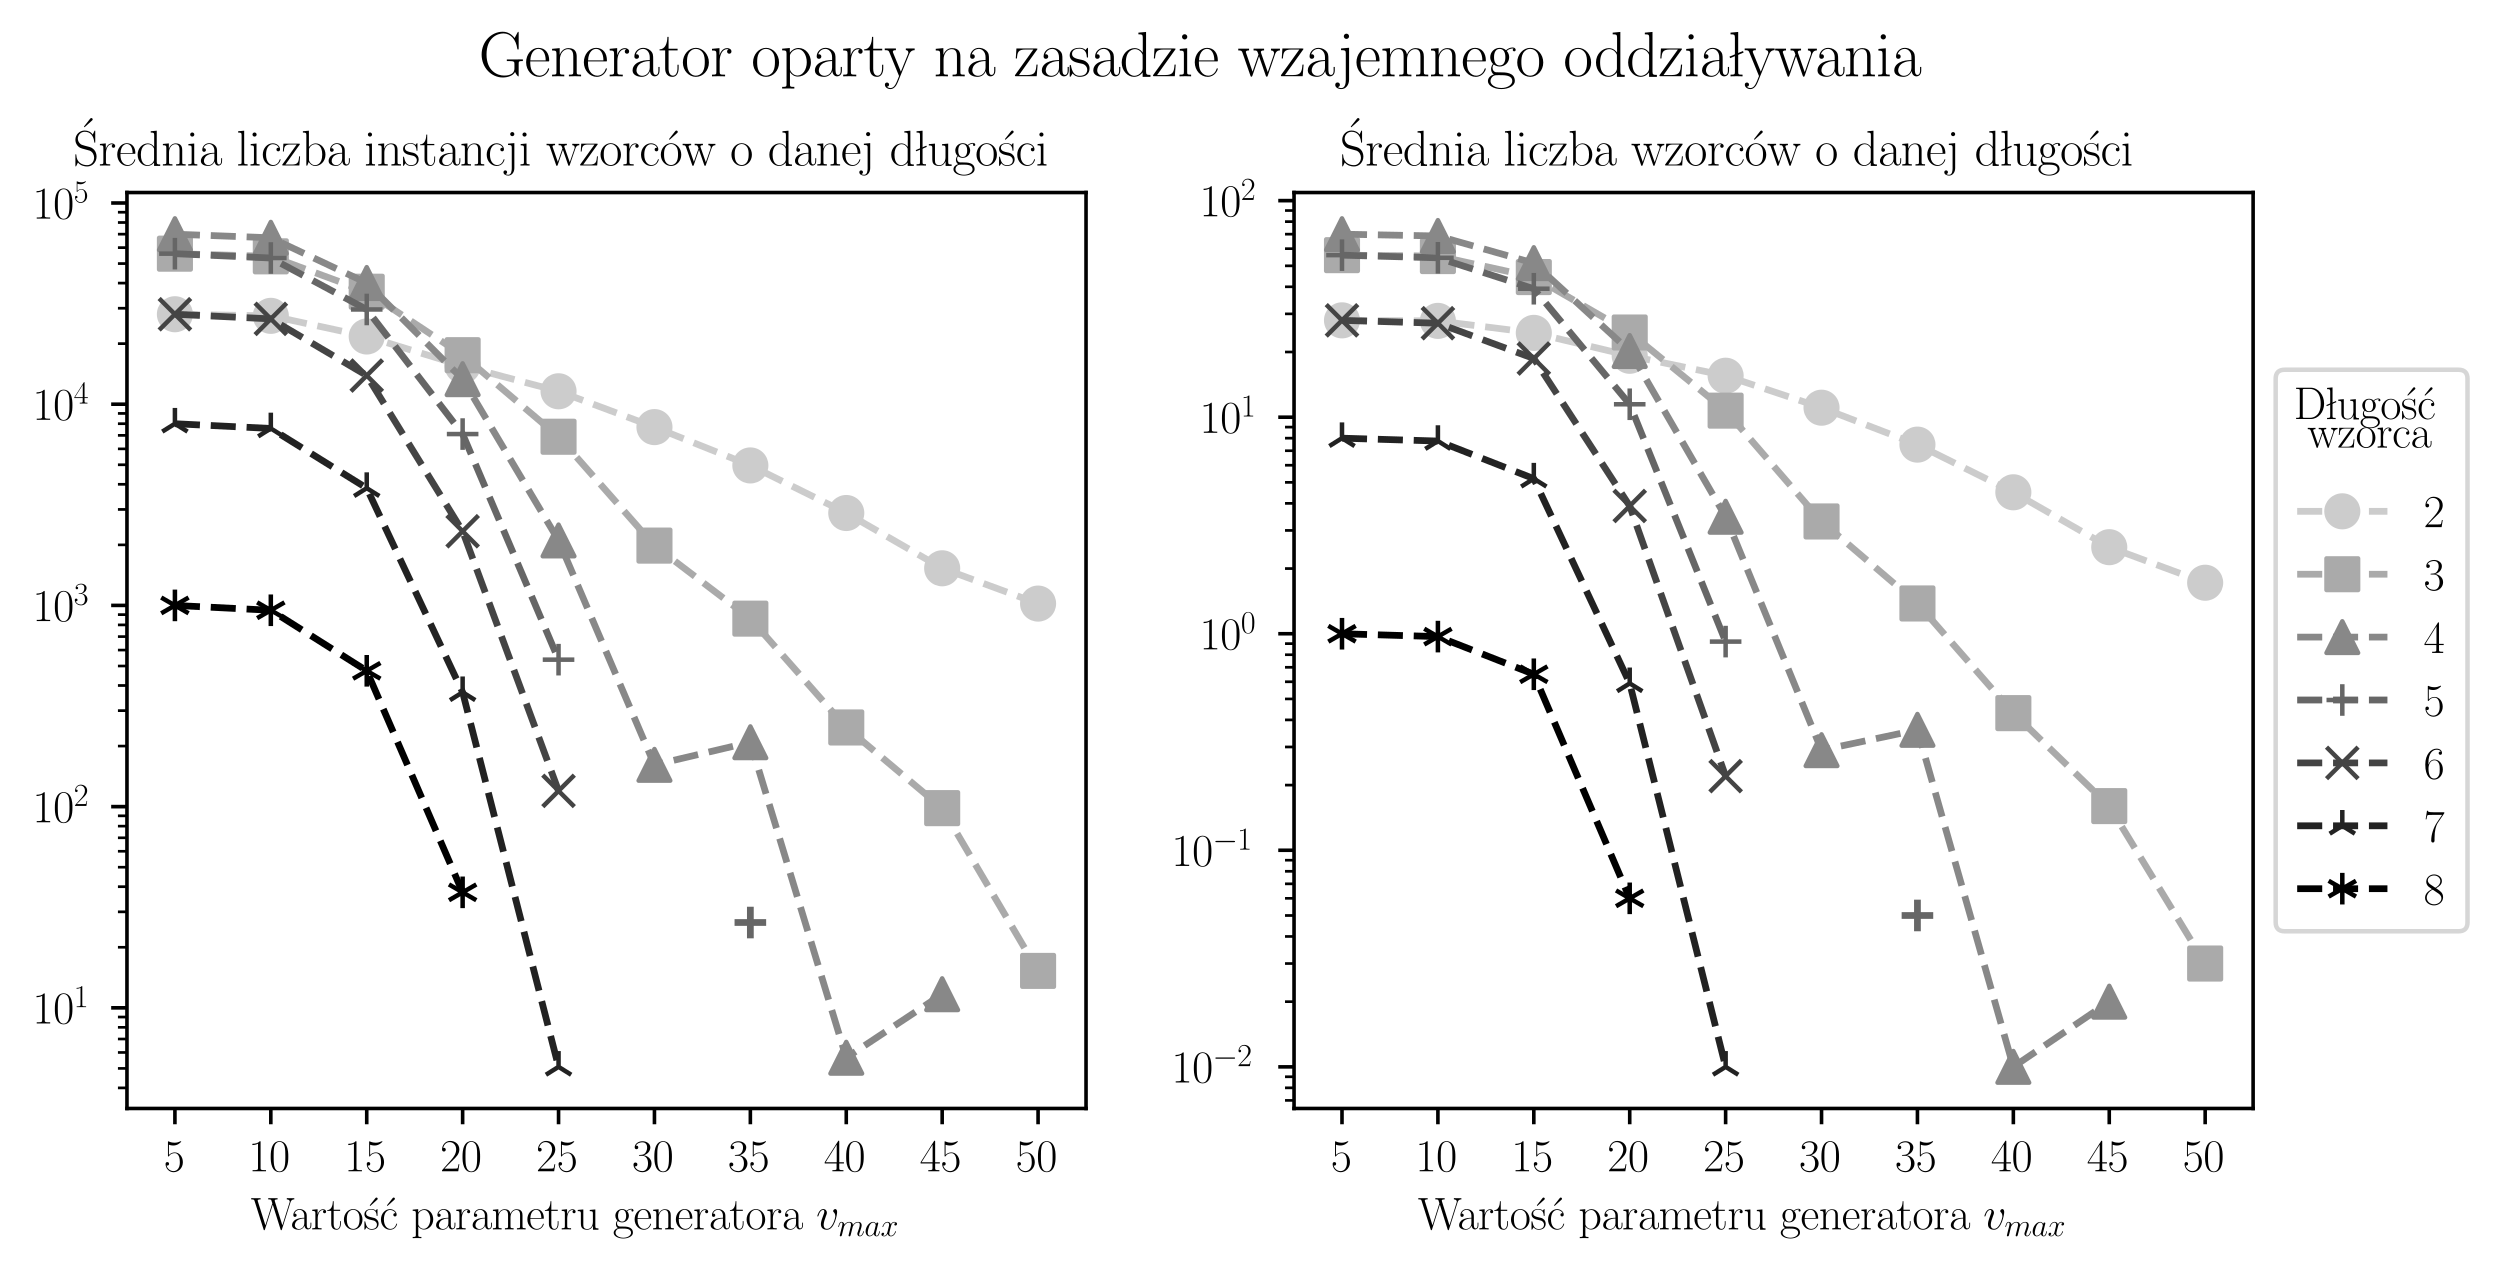 <?xml version="1.0" encoding="utf-8" standalone="no"?>
<!DOCTYPE svg PUBLIC "-//W3C//DTD SVG 1.1//EN"
  "http://www.w3.org/Graphics/SVG/1.1/DTD/svg11.dtd">
<svg xmlns:xlink="http://www.w3.org/1999/xlink" width="553.992pt" height="281.547pt" viewBox="0 0 553.992 281.547" xmlns="http://www.w3.org/2000/svg" version="1.1">
 <defs>
  <style type="text/css">*{stroke-linejoin: round; stroke-linecap: butt}</style>
 </defs>
 <g id="figure_1">
  <g id="patch_1">
   <path d="M 0 281.547 
L 553.992 281.547 
L 553.992 0 
L 0 0 
z
" style="fill: #ffffff"/>
  </g>
  <g id="axes_1">
   <g id="patch_2">
    <path d="M 28.134 245.636 
L 240.661 245.636 
L 240.661 42.667 
L 28.134 42.667 
z
" style="fill: #ffffff"/>
   </g>
   <g id="PathCollection_1">
    <defs>
     <path id="mfc4bc0f0be" d="M -3.5 0 
L 3.5 0 
M 0 3.5 
L 0 -3.5 
" style="stroke: #666666; stroke-width: 1.5"/>
    </defs>
    <g clip-path="url(#p04221c8895)">
     <use xlink:href="#mfc4bc0f0be" x="166.276" y="204.426" style="fill: #666666; stroke: #666666; stroke-width: 1.5"/>
    </g>
   </g>
   <g id="matplotlib.axis_1">
    <g id="xtick_1">
     <g id="line2d_1">
      <defs>
       <path id="m6112c6b43e" d="M 0 0 
L 0 3.5 
" style="stroke: #000000; stroke-width: 0.8"/>
      </defs>
      <g>
       <use xlink:href="#m6112c6b43e" x="38.76" y="245.636" style="stroke: #000000; stroke-width: 0.8"/>
      </g>
     </g>
     <g id="text_1">
      <!-- $\mathdefault{5}$ -->
      <g transform="translate(36.27 259.554)scale(0.1 -0.1)">
       <defs>
        <path id="CMR17-35" d="M 730 3692 
C 794 3666 1056 3584 1325 3584 
C 1920 3584 2246 3911 2432 4100 
C 2432 4157 2432 4192 2394 4192 
C 2387 4192 2374 4192 2323 4163 
C 2099 4058 1837 3973 1517 3973 
C 1325 3973 1037 3999 723 4139 
C 653 4171 640 4171 634 4171 
C 602 4171 595 4164 595 4037 
L 595 2203 
C 595 2089 595 2057 659 2057 
C 691 2057 704 2070 736 2114 
C 941 2401 1222 2522 1542 2522 
C 1766 2522 2246 2382 2246 1289 
C 2246 1085 2246 715 2054 421 
C 1894 159 1645 25 1370 25 
C 947 25 518 320 403 814 
C 429 807 480 795 506 795 
C 589 795 749 840 749 1038 
C 749 1210 627 1280 506 1280 
C 358 1280 262 1190 262 1011 
C 262 454 704 -128 1382 -128 
C 2042 -128 2669 440 2669 1264 
C 2669 2030 2170 2624 1549 2624 
C 1222 2624 947 2503 730 2274 
L 730 3692 
z
" transform="scale(0.016)"/>
       </defs>
       <use xlink:href="#CMR17-35" transform="scale(0.996)"/>
      </g>
     </g>
    </g>
    <g id="xtick_2">
     <g id="line2d_2">
      <g>
       <use xlink:href="#m6112c6b43e" x="60.013" y="245.636" style="stroke: #000000; stroke-width: 0.8"/>
      </g>
     </g>
     <g id="text_2">
      <!-- $\mathdefault{10}$ -->
      <g transform="translate(55.032 259.554)scale(0.1 -0.1)">
       <defs>
        <path id="CMR17-31" d="M 1702 4058 
C 1702 4192 1696 4192 1606 4192 
C 1357 3916 979 3827 621 3827 
C 602 3827 570 3827 563 3808 
C 557 3795 557 3782 557 3648 
C 755 3648 1088 3686 1344 3839 
L 1344 461 
C 1344 236 1331 160 781 160 
L 589 160 
L 589 0 
C 896 0 1216 0 1523 0 
C 1830 0 2150 0 2458 0 
L 2458 160 
L 2266 160 
C 1715 160 1702 230 1702 458 
L 1702 4058 
z
" transform="scale(0.016)"/>
        <path id="CMR17-30" d="M 2688 2025 
C 2688 2416 2682 3080 2413 3591 
C 2176 4039 1798 4198 1466 4198 
C 1158 4198 768 4058 525 3597 
C 269 3118 243 2524 243 2025 
C 243 1661 250 1106 448 619 
C 723 -39 1216 -128 1466 -128 
C 1760 -128 2208 -7 2470 600 
C 2662 1042 2688 1559 2688 2025 
z
M 1466 -26 
C 1056 -26 813 325 723 812 
C 653 1188 653 1738 653 2096 
C 653 2588 653 2997 736 3387 
C 858 3929 1216 4096 1466 4096 
C 1728 4096 2067 3923 2189 3400 
C 2272 3036 2278 2607 2278 2096 
C 2278 1680 2278 1169 2202 792 
C 2067 95 1690 -26 1466 -26 
z
" transform="scale(0.016)"/>
       </defs>
       <use xlink:href="#CMR17-31" transform="scale(0.996)"/>
       <use xlink:href="#CMR17-30" transform="translate(45.69 0)scale(0.996)"/>
      </g>
     </g>
    </g>
    <g id="xtick_3">
     <g id="line2d_3">
      <g>
       <use xlink:href="#m6112c6b43e" x="81.266" y="245.636" style="stroke: #000000; stroke-width: 0.8"/>
      </g>
     </g>
     <g id="text_3">
      <!-- $\mathdefault{15}$ -->
      <g transform="translate(76.284 259.554)scale(0.1 -0.1)">
       <use xlink:href="#CMR17-31" transform="scale(0.996)"/>
       <use xlink:href="#CMR17-35" transform="translate(45.69 0)scale(0.996)"/>
      </g>
     </g>
    </g>
    <g id="xtick_4">
     <g id="line2d_4">
      <g>
       <use xlink:href="#m6112c6b43e" x="102.518" y="245.636" style="stroke: #000000; stroke-width: 0.8"/>
      </g>
     </g>
     <g id="text_4">
      <!-- $\mathdefault{20}$ -->
      <g transform="translate(97.537 259.554)scale(0.1 -0.1)">
       <defs>
        <path id="CMR17-32" d="M 2669 989 
L 2554 989 
C 2490 536 2438 459 2413 420 
C 2381 369 1920 369 1830 369 
L 602 369 
C 832 619 1280 1072 1824 1597 
C 2214 1967 2669 2402 2669 3035 
C 2669 3790 2067 4224 1395 4224 
C 691 4224 262 3604 262 3030 
C 262 2780 448 2748 525 2748 
C 589 2748 781 2787 781 3010 
C 781 3207 614 3264 525 3264 
C 486 3264 448 3258 422 3245 
C 544 3790 915 4058 1306 4058 
C 1862 4058 2227 3617 2227 3035 
C 2227 2479 1901 2000 1536 1584 
L 262 146 
L 262 0 
L 2515 0 
L 2669 989 
z
" transform="scale(0.016)"/>
       </defs>
       <use xlink:href="#CMR17-32" transform="scale(0.996)"/>
       <use xlink:href="#CMR17-30" transform="translate(45.69 0)scale(0.996)"/>
      </g>
     </g>
    </g>
    <g id="xtick_5">
     <g id="line2d_5">
      <g>
       <use xlink:href="#m6112c6b43e" x="123.771" y="245.636" style="stroke: #000000; stroke-width: 0.8"/>
      </g>
     </g>
     <g id="text_5">
      <!-- $\mathdefault{25}$ -->
      <g transform="translate(118.79 259.554)scale(0.1 -0.1)">
       <use xlink:href="#CMR17-32" transform="scale(0.996)"/>
       <use xlink:href="#CMR17-35" transform="translate(45.69 0)scale(0.996)"/>
      </g>
     </g>
    </g>
    <g id="xtick_6">
     <g id="line2d_6">
      <g>
       <use xlink:href="#m6112c6b43e" x="145.024" y="245.636" style="stroke: #000000; stroke-width: 0.8"/>
      </g>
     </g>
     <g id="text_6">
      <!-- $\mathdefault{30}$ -->
      <g transform="translate(140.042 259.554)scale(0.1 -0.1)">
       <defs>
        <path id="CMR17-33" d="M 1414 2157 
C 1984 2157 2234 1662 2234 1090 
C 2234 320 1824 25 1453 25 
C 1114 25 563 194 390 693 
C 422 680 454 680 486 680 
C 640 680 755 782 755 948 
C 755 1133 614 1216 486 1216 
C 378 1216 211 1165 211 926 
C 211 335 787 -128 1466 -128 
C 2176 -128 2720 430 2720 1085 
C 2720 1707 2208 2157 1600 2227 
C 2086 2328 2554 2756 2554 3329 
C 2554 3820 2048 4179 1472 4179 
C 890 4179 378 3829 378 3329 
C 378 3110 544 3072 627 3072 
C 762 3072 877 3155 877 3321 
C 877 3486 762 3569 627 3569 
C 602 3569 570 3569 544 3557 
C 730 3959 1235 4032 1459 4032 
C 1683 4032 2106 3925 2106 3320 
C 2106 3143 2080 2828 1862 2550 
C 1670 2304 1453 2304 1242 2284 
C 1210 2284 1062 2269 1037 2269 
C 992 2263 966 2257 966 2208 
C 966 2163 973 2157 1101 2157 
L 1414 2157 
z
" transform="scale(0.016)"/>
       </defs>
       <use xlink:href="#CMR17-33" transform="scale(0.996)"/>
       <use xlink:href="#CMR17-30" transform="translate(45.69 0)scale(0.996)"/>
      </g>
     </g>
    </g>
    <g id="xtick_7">
     <g id="line2d_7">
      <g>
       <use xlink:href="#m6112c6b43e" x="166.276" y="245.636" style="stroke: #000000; stroke-width: 0.8"/>
      </g>
     </g>
     <g id="text_7">
      <!-- $\mathdefault{35}$ -->
      <g transform="translate(161.295 259.554)scale(0.1 -0.1)">
       <use xlink:href="#CMR17-33" transform="scale(0.996)"/>
       <use xlink:href="#CMR17-35" transform="translate(45.69 0)scale(0.996)"/>
      </g>
     </g>
    </g>
    <g id="xtick_8">
     <g id="line2d_8">
      <g>
       <use xlink:href="#m6112c6b43e" x="187.529" y="245.636" style="stroke: #000000; stroke-width: 0.8"/>
      </g>
     </g>
     <g id="text_8">
      <!-- $\mathdefault{40}$ -->
      <g transform="translate(182.548 259.554)scale(0.1 -0.1)">
       <defs>
        <path id="CMR17-34" d="M 2150 4122 
C 2150 4256 2144 4256 2029 4256 
L 128 1254 
L 128 1088 
L 1779 1088 
L 1779 457 
C 1779 224 1766 160 1318 160 
L 1197 160 
L 1197 0 
C 1402 0 1747 0 1965 0 
C 2182 0 2528 0 2733 0 
L 2733 160 
L 2611 160 
C 2163 160 2150 224 2150 457 
L 2150 1088 
L 2803 1088 
L 2803 1254 
L 2150 1254 
L 2150 4122 
z
M 1798 3703 
L 1798 1254 
L 256 1254 
L 1798 3703 
z
" transform="scale(0.016)"/>
       </defs>
       <use xlink:href="#CMR17-34" transform="scale(0.996)"/>
       <use xlink:href="#CMR17-30" transform="translate(45.69 0)scale(0.996)"/>
      </g>
     </g>
    </g>
    <g id="xtick_9">
     <g id="line2d_9">
      <g>
       <use xlink:href="#m6112c6b43e" x="208.782" y="245.636" style="stroke: #000000; stroke-width: 0.8"/>
      </g>
     </g>
     <g id="text_9">
      <!-- $\mathdefault{45}$ -->
      <g transform="translate(203.8 259.554)scale(0.1 -0.1)">
       <use xlink:href="#CMR17-34" transform="scale(0.996)"/>
       <use xlink:href="#CMR17-35" transform="translate(45.69 0)scale(0.996)"/>
      </g>
     </g>
    </g>
    <g id="xtick_10">
     <g id="line2d_10">
      <g>
       <use xlink:href="#m6112c6b43e" x="230.034" y="245.636" style="stroke: #000000; stroke-width: 0.8"/>
      </g>
     </g>
     <g id="text_10">
      <!-- $\mathdefault{50}$ -->
      <g transform="translate(225.053 259.554)scale(0.1 -0.1)">
       <use xlink:href="#CMR17-35" transform="scale(0.996)"/>
       <use xlink:href="#CMR17-30" transform="translate(45.69 0)scale(0.996)"/>
      </g>
     </g>
    </g>
    <g id="text_11">
     <!-- Wartość parametru generatora $v_{max}$ -->
     <g transform="translate(55.577 272.41)scale(0.1 -0.1)">
      <defs>
       <path id="CMR17-57" d="M 5523 3764 
C 5581 3936 5677 4160 6048 4160 
L 6048 4326 
C 5939 4326 5715 4326 5600 4326 
C 5440 4326 5158 4326 5005 4332 
L 5005 4160 
C 5293 4160 5414 4000 5414 3847 
C 5414 3802 5408 3777 5382 3707 
L 4390 555 
L 3347 3873 
C 3328 3937 3322 3963 3322 3988 
C 3322 4160 3603 4160 3725 4160 
L 3725 4326 
C 3539 4326 3219 4326 3021 4326 
C 2861 4326 2573 4326 2426 4332 
L 2426 4160 
C 2720 4160 2797 4141 2861 4027 
C 2886 3969 2989 3638 2989 3619 
C 2989 3593 2976 3555 2970 3536 
L 2029 561 
L 986 3867 
C 954 3957 954 3969 954 3982 
C 954 4160 1235 4160 1363 4160 
L 1363 4326 
C 1178 4326 858 4326 659 4326 
C 493 4326 211 4326 58 4332 
L 58 4160 
C 442 4160 467 4122 531 3918 
L 1779 -20 
C 1811 -115 1811 -128 1869 -128 
C 1920 -128 1939 -115 1965 -26 
L 3053 3433 
L 4141 -26 
C 4166 -115 4186 -128 4237 -128 
C 4294 -128 4294 -115 4326 -20 
L 5523 3764 
z
" transform="scale(0.016)"/>
       <path id="CMR17-61" d="M 2304 1653 
C 2304 2072 2304 2294 2035 2543 
C 1798 2752 1523 2816 1306 2816 
C 800 2816 435 2407 435 1971 
C 435 1728 627 1728 666 1728 
C 749 1728 896 1778 896 1954 
C 896 2112 774 2181 666 2181 
C 640 2181 608 2174 589 2168 
C 723 2592 1069 2714 1293 2714 
C 1613 2714 1965 2429 1965 1885 
L 1965 1600 
C 1587 1600 1133 1549 774 1357 
C 371 1133 256 813 256 570 
C 256 77 832 -64 1171 -64 
C 1523 -64 1850 139 1990 511 
C 2003 233 2182 -18 2464 -18 
C 2598 -18 2938 70 2938 567 
L 2938 920 
L 2822 920 
L 2822 562 
C 2822 178 2650 128 2566 128 
C 2304 128 2304 458 2304 738 
L 2304 1653 
z
M 1965 870 
C 1965 317 1568 38 1216 38 
C 896 38 646 275 646 570 
C 646 761 730 1100 1101 1305 
C 1408 1478 1760 1504 1965 1504 
L 1965 870 
z
" transform="scale(0.016)"/>
       <path id="CMR17-72" d="M 960 1497 
C 960 2112 1222 2688 1702 2688 
C 1747 2688 1792 2682 1837 2662 
C 1837 2662 1696 2617 1696 2452 
C 1696 2298 1818 2234 1914 2234 
C 1990 2234 2131 2279 2131 2458 
C 2131 2663 1926 2790 1709 2790 
C 1222 2790 1011 2317 947 2093 
L 941 2093 
L 941 2790 
L 198 2720 
L 198 2554 
C 576 2554 634 2515 634 2208 
L 634 428 
C 634 184 608 153 198 153 
L 198 -13 
C 352 0 646 0 813 0 
C 998 0 1325 0 1498 -13 
L 1498 153 
C 1037 153 960 153 960 440 
L 960 1497 
z
" transform="scale(0.016)"/>
       <path id="CMR17-74" d="M 966 2560 
L 1862 2560 
L 1862 2725 
L 966 2725 
L 966 3904 
L 851 3904 
C 838 3245 614 2668 70 2668 
L 70 2560 
L 627 2560 
L 627 771 
C 627 650 627 -64 1370 -64 
C 1747 -64 1965 306 1965 777 
L 1965 1140 
L 1850 1140 
L 1850 783 
C 1850 344 1677 51 1408 51 
C 1222 51 966 178 966 758 
L 966 2560 
z
" transform="scale(0.016)"/>
       <path id="CMR17-6f" d="M 2758 1356 
C 2758 2176 2163 2816 1466 2816 
C 768 2816 173 2176 173 1356 
C 173 551 768 -64 1466 -64 
C 2163 -64 2758 551 2758 1356 
z
M 1466 51 
C 1165 51 909 230 762 480 
C 602 767 582 1126 582 1408 
C 582 1677 595 2010 762 2298 
C 890 2509 1139 2714 1466 2714 
C 1754 2714 1997 2554 2150 2330 
C 2349 2029 2349 1607 2349 1408 
C 2349 1158 2336 775 2163 467 
C 1984 173 1709 51 1466 51 
z
" transform="scale(0.016)"/>
       <path id="CMR17-13" d="M 2221 4091 
C 2298 4161 2317 4174 2317 4244 
C 2317 4339 2234 4416 2144 4416 
C 2067 4416 2042 4384 1978 4308 
L 1254 3390 
C 1210 3333 1210 3327 1210 3320 
C 1210 3314 1267 3256 1280 3244 
L 2221 4091 
z
" transform="scale(0.016)"/>
       <path id="CMR17-73" d="M 1978 2697 
C 1978 2813 1971 2819 1933 2819 
C 1907 2819 1901 2813 1824 2717 
C 1805 2691 1747 2626 1728 2601 
C 1523 2819 1235 2819 1126 2819 
C 416 2819 160 2447 160 2076 
C 160 1498 813 1365 998 1325 
C 1402 1243 1542 1217 1677 1101 
C 1760 1025 1901 884 1901 654 
C 1901 384 1747 38 1158 38 
C 602 38 403 460 288 1021 
C 269 1110 269 1117 218 1117 
C 166 1117 160 1110 160 983 
L 160 63 
C 160 -51 166 -58 205 -58 
C 237 -58 243 -51 275 0 
C 314 57 410 211 448 276 
C 576 103 800 -64 1158 -64 
C 1792 -64 2131 283 2131 784 
C 2131 1112 1958 1285 1875 1362 
C 1683 1561 1459 1606 1190 1657 
C 838 1735 390 1825 390 2217 
C 390 2383 480 2737 1126 2737 
C 1811 2737 1850 2094 1862 1888 
C 1869 1856 1901 1849 1920 1849 
C 1978 1849 1978 1869 1978 1978 
L 1978 2697 
z
" transform="scale(0.016)"/>
       <path id="CMR17-63" d="M 2234 2240 
C 2112 2240 1933 2240 1933 2017 
C 1933 1838 2080 1787 2163 1787 
C 2208 1787 2394 1807 2394 2024 
C 2394 2467 1958 2803 1466 2803 
C 787 2803 211 2178 211 1363 
C 211 516 813 -64 1466 -64 
C 2259 -64 2458 677 2458 748 
C 2458 774 2451 793 2406 793 
C 2362 793 2355 787 2330 703 
C 2163 180 1798 51 1523 51 
C 1114 51 621 427 621 1369 
C 621 2338 1094 2688 1472 2688 
C 1722 2688 2093 2573 2234 2240 
z
" transform="scale(0.016)"/>
       <path id="CMR17-70" d="M 1408 -1063 
C 998 -1063 973 -1037 973 -789 
L 973 402 
C 1158 134 1427 -38 1766 -38 
C 2406 -38 3053 523 3053 1388 
C 3053 2191 2496 2802 1837 2802 
C 1453 2802 1139 2592 960 2338 
L 960 2802 
L 198 2732 
L 198 2567 
C 576 2567 634 2528 634 2223 
L 634 -789 
C 634 -1031 608 -1063 198 -1063 
L 198 -1228 
C 352 -1216 634 -1216 800 -1216 
C 966 -1216 1254 -1216 1408 -1228 
L 1408 -1063 
z
M 973 2012 
C 973 2102 973 2235 1222 2471 
C 1254 2497 1472 2688 1792 2688 
C 2259 2688 2643 2108 2643 1382 
C 2643 656 2234 64 1728 64 
C 1498 64 1248 172 1056 472 
C 973 612 973 650 973 752 
L 973 2012 
z
" transform="scale(0.016)"/>
       <path id="CMR17-6d" d="M 4326 1933 
C 4326 2252 4269 2790 3507 2790 
C 3072 2790 2771 2496 2656 2151 
L 2650 2151 
C 2573 2676 2195 2790 1837 2790 
C 1331 2790 1069 2400 973 2144 
L 966 2144 
L 966 2790 
L 211 2720 
L 211 2554 
C 589 2554 646 2515 646 2208 
L 646 428 
C 646 184 621 153 211 153 
L 211 -13 
C 365 0 646 0 813 0 
C 979 0 1267 0 1421 -13 
L 1421 153 
C 1011 153 986 178 986 428 
L 986 1658 
C 986 2247 1344 2688 1792 2688 
C 2266 2688 2317 2266 2317 1958 
L 2317 428 
C 2317 184 2291 153 1882 153 
L 1882 -13 
C 2035 0 2317 0 2483 0 
C 2650 0 2938 0 3091 -13 
L 3091 153 
C 2682 153 2656 178 2656 428 
L 2656 1658 
C 2656 2247 3014 2688 3462 2688 
C 3936 2688 3987 2266 3987 1958 
L 3987 428 
C 3987 184 3962 153 3552 153 
L 3552 -13 
C 3706 0 3987 0 4154 0 
C 4320 0 4608 0 4762 -13 
L 4762 153 
C 4352 153 4326 178 4326 428 
L 4326 1933 
z
" transform="scale(0.016)"/>
       <path id="CMR17-65" d="M 2438 1472 
C 2464 1498 2464 1511 2464 1576 
C 2464 2238 2118 2816 1389 2816 
C 710 2816 173 2169 173 1383 
C 173 551 781 -64 1459 -64 
C 2176 -64 2458 607 2458 740 
C 2458 784 2419 784 2406 784 
C 2362 784 2355 771 2330 696 
C 2189 265 1837 51 1504 51 
C 1229 51 954 203 781 480 
C 582 803 582 1176 582 1472 
L 2438 1472 
z
M 589 1568 
C 634 2505 1126 2714 1382 2714 
C 1818 2714 2112 2297 2118 1568 
L 589 1568 
z
" transform="scale(0.016)"/>
       <path id="CMR17-75" d="M 1882 2693 
L 1882 2528 
C 2259 2528 2317 2489 2317 2186 
L 2317 1032 
C 2317 500 2029 38 1555 38 
C 1030 38 986 348 986 678 
L 986 2763 
L 211 2693 
L 211 2528 
C 467 2528 640 2528 646 2274 
L 646 1058 
C 646 633 646 361 813 183 
C 896 101 1056 -64 1517 -64 
C 2061 -64 2272 377 2323 506 
L 2330 506 
L 2330 -63 
L 3091 -63 
L 3091 128 
C 2714 128 2656 166 2656 473 
L 2656 2763 
L 1882 2693 
z
" transform="scale(0.016)"/>
       <path id="CMR17-67" d="M 710 1164 
C 832 1068 1043 960 1299 960 
C 1805 960 2240 1357 2240 1888 
C 2240 2054 2189 2310 1997 2509 
C 2176 2692 2438 2752 2586 2752 
C 2611 2752 2650 2752 2682 2734 
C 2656 2728 2598 2703 2598 2605 
C 2598 2527 2656 2471 2739 2471 
C 2835 2471 2886 2533 2886 2614 
C 2886 2731 2790 2854 2586 2854 
C 2330 2854 2106 2738 1926 2580 
C 1734 2753 1504 2816 1299 2816 
C 794 2816 358 2419 358 1888 
C 358 1522 570 1292 634 1228 
C 442 1004 442 743 442 711 
C 442 545 506 302 723 168 
C 390 85 128 -169 128 -486 
C 128 -943 736 -1280 1466 -1280 
C 2170 -1280 2803 -956 2803 -479 
C 2803 384 1856 384 1363 384 
C 1216 384 954 384 922 391 
C 723 423 589 602 589 826 
C 589 883 589 1024 710 1164 
z
M 1299 1068 
C 736 1068 736 1760 736 1889 
C 736 2016 736 2708 1299 2708 
C 1862 2708 1862 2016 1862 1889 
C 1862 1760 1862 1068 1299 1068 
z
M 1466 -1171 
C 826 -1171 384 -835 384 -486 
C 384 -289 493 -105 634 -4 
C 794 104 858 104 1293 104 
C 1818 104 2547 104 2547 -486 
C 2547 -835 2106 -1171 1466 -1171 
z
" transform="scale(0.016)"/>
       <path id="CMR17-6e" d="M 2656 1933 
C 2656 2259 2592 2790 1837 2790 
C 1331 2790 1069 2400 973 2144 
L 966 2144 
L 966 2790 
L 211 2720 
L 211 2554 
C 589 2554 646 2515 646 2208 
L 646 428 
C 646 184 621 153 211 153 
L 211 -13 
C 365 0 646 0 813 0 
C 979 0 1267 0 1421 -13 
L 1421 153 
C 1011 153 986 178 986 428 
L 986 1658 
C 986 2247 1344 2688 1792 2688 
C 2266 2688 2317 2266 2317 1958 
L 2317 428 
C 2317 184 2291 153 1882 153 
L 1882 -13 
C 2035 0 2317 0 2483 0 
C 2650 0 2938 0 3091 -13 
L 3091 153 
C 2682 153 2656 178 2656 428 
L 2656 1933 
z
" transform="scale(0.016)"/>
       <path id="CMMI12-76" d="M 2925 2389 
C 2925 2791 2720 2816 2669 2816 
C 2515 2816 2374 2663 2374 2535 
C 2374 2459 2419 2414 2445 2389 
C 2509 2331 2675 2159 2675 1827 
C 2675 1558 2291 64 1523 64 
C 1133 64 1056 390 1056 626 
C 1056 945 1203 1392 1376 1852 
C 1478 2114 1504 2178 1504 2305 
C 1504 2574 1312 2816 998 2816 
C 410 2816 173 1890 173 1839 
C 173 1814 198 1782 243 1782 
C 301 1782 307 1807 333 1897 
C 486 2446 736 2689 979 2689 
C 1037 2689 1146 2689 1146 2478 
C 1146 2312 1075 2127 979 1884 
C 672 1067 672 869 672 715 
C 672 575 691 313 890 134 
C 1120 -64 1440 -64 1498 -64 
C 2560 -64 2925 2024 2925 2389 
z
" transform="scale(0.016)"/>
       <path id="CMMI12-6d" d="M 1318 1871 
C 1331 1910 1491 2229 1728 2433 
C 1894 2586 2112 2689 2362 2689 
C 2618 2689 2707 2497 2707 2242 
C 2707 2203 2707 2076 2630 1775 
L 2470 1118 
C 2419 926 2298 453 2285 383 
C 2259 287 2221 121 2221 96 
C 2221 6 2291 -64 2387 -64 
C 2579 -64 2611 83 2669 313 
L 3053 1839 
C 3066 1890 3398 2689 4102 2689 
C 4358 2689 4448 2497 4448 2242 
C 4448 1884 4198 1188 4058 805 
C 4000 651 3968 568 3968 453 
C 3968 166 4166 -64 4474 -64 
C 5069 -64 5293 875 5293 913 
C 5293 945 5267 971 5229 971 
C 5171 971 5165 952 5133 843 
C 4986 332 4749 64 4493 64 
C 4429 64 4326 64 4326 269 
C 4326 436 4403 640 4429 710 
C 4544 1018 4832 1773 4832 2145 
C 4832 2528 4608 2816 4122 2816 
C 3693 2816 3347 2574 3091 2197 
C 3072 2542 2861 2816 2381 2816 
C 1811 2816 1510 2415 1395 2255 
C 1376 2618 1114 2816 832 2816 
C 646 2816 499 2727 378 2484 
C 262 2254 173 1865 173 1839 
C 173 1814 198 1782 243 1782 
C 294 1782 301 1788 339 1935 
C 435 2312 557 2689 813 2689 
C 960 2689 1011 2586 1011 2395 
C 1011 2254 947 2005 902 1807 
L 723 1118 
C 698 996 627 709 595 594 
C 550 428 480 128 480 96 
C 480 6 550 -64 646 -64 
C 723 -64 813 -26 864 70 
C 877 102 934 326 966 453 
L 1107 1028 
L 1318 1871 
z
" transform="scale(0.016)"/>
       <path id="CMMI12-61" d="M 1926 760 
C 1894 651 1894 639 1805 517 
C 1664 338 1382 64 1082 64 
C 819 64 672 300 672 677 
C 672 1028 870 1743 992 2012 
C 1210 2459 1510 2689 1760 2689 
C 2182 2689 2266 2165 2266 2114 
C 2266 2108 2246 2024 2240 2012 
L 1926 760 
z
M 2336 2395 
C 2266 2561 2093 2816 1760 2816 
C 1037 2816 256 1884 256 939 
C 256 307 627 -64 1062 -64 
C 1414 -64 1715 211 1894 422 
C 1958 45 2259 -64 2451 -64 
C 2643 -64 2797 51 2912 281 
C 3014 498 3104 888 3104 913 
C 3104 945 3078 971 3040 971 
C 2982 971 2976 939 2950 843 
C 2854 466 2733 64 2470 64 
C 2285 64 2272 230 2272 358 
C 2272 505 2291 575 2349 824 
C 2394 984 2426 1124 2477 1309 
C 2714 2267 2771 2497 2771 2535 
C 2771 2625 2701 2695 2605 2695 
C 2400 2695 2349 2472 2336 2395 
z
" transform="scale(0.016)"/>
       <path id="CMMI12-78" d="M 3034 2606 
C 2829 2567 2752 2414 2752 2293 
C 2752 2139 2874 2088 2963 2088 
C 3155 2088 3290 2254 3290 2427 
C 3290 2695 2982 2816 2714 2816 
C 2323 2816 2106 2433 2048 2312 
C 1901 2816 1504 2816 1389 2816 
C 736 2816 390 1980 390 1839 
C 390 1814 416 1782 461 1782 
C 512 1782 525 1820 538 1846 
C 755 2555 1184 2689 1370 2689 
C 1658 2689 1715 2420 1715 2267 
C 1715 2127 1677 1980 1600 1673 
L 1382 798 
C 1286 415 1101 64 762 64 
C 730 64 570 64 435 147 
C 666 192 717 383 717 460 
C 717 588 621 664 499 664 
C 346 664 179 530 179 326 
C 179 57 480 -64 755 -64 
C 1062 -64 1280 179 1414 441 
C 1517 64 1837 -64 2074 -64 
C 2726 -64 3072 773 3072 913 
C 3072 945 3046 971 3008 971 
C 2950 971 2944 939 2925 888 
C 2752 326 2381 64 2093 64 
C 1869 64 1747 230 1747 492 
C 1747 632 1773 734 1875 1156 
L 2099 2024 
C 2195 2408 2413 2689 2707 2689 
C 2720 2689 2899 2689 3034 2606 
z
" transform="scale(0.016)"/>
      </defs>
      <use xlink:href="#CMR17-57" transform="scale(0.996)"/>
      <use xlink:href="#CMR17-61" transform="translate(87.289 0)scale(0.996)"/>
      <use xlink:href="#CMR17-72" transform="translate(132.98 0)scale(0.996)"/>
      <use xlink:href="#CMR17-74" transform="translate(168.261 0)scale(0.996)"/>
      <use xlink:href="#CMR17-6f" transform="translate(203.541 0)scale(0.996)"/>
      <use xlink:href="#CMR17-13" transform="translate(244.287 0)scale(0.996)"/>
      <use xlink:href="#CMR17-73" transform="translate(249.232 0)scale(0.996)"/>
      <use xlink:href="#CMR17-13" transform="translate(282.431 0)scale(0.996)"/>
      <use xlink:href="#CMR17-63" transform="translate(285.033 0)scale(0.996)"/>
      <use xlink:href="#CMR17-70" transform="translate(355.595 0)scale(0.996)"/>
      <use xlink:href="#CMR17-61" transform="translate(406.49 0)scale(0.996)"/>
      <use xlink:href="#CMR17-72" transform="translate(452.181 0)scale(0.996)"/>
      <use xlink:href="#CMR17-61" transform="translate(487.461 0)scale(0.996)"/>
      <use xlink:href="#CMR17-6d" transform="translate(533.152 0)scale(0.996)"/>
      <use xlink:href="#CMR17-65" transform="translate(610.072 0)scale(0.996)"/>
      <use xlink:href="#CMR17-74" transform="translate(650.557 0)scale(0.996)"/>
      <use xlink:href="#CMR17-72" transform="translate(685.838 0)scale(0.996)"/>
      <use xlink:href="#CMR17-75" transform="translate(721.119 0)scale(0.996)"/>
      <use xlink:href="#CMR17-67" transform="translate(802.09 0)scale(0.996)"/>
      <use xlink:href="#CMR17-65" transform="translate(847.781 0)scale(0.996)"/>
      <use xlink:href="#CMR17-6e" transform="translate(888.266 0)scale(0.996)"/>
      <use xlink:href="#CMR17-65" transform="translate(939.162 0)scale(0.996)"/>
      <use xlink:href="#CMR17-72" transform="translate(979.647 0)scale(0.996)"/>
      <use xlink:href="#CMR17-61" transform="translate(1014.928 0)scale(0.996)"/>
      <use xlink:href="#CMR17-74" transform="translate(1060.618 0)scale(0.996)"/>
      <use xlink:href="#CMR17-6f" transform="translate(1095.899 0)scale(0.996)"/>
      <use xlink:href="#CMR17-72" transform="translate(1141.59 0)scale(0.996)"/>
      <use xlink:href="#CMR17-61" transform="translate(1176.87 0)scale(0.996)"/>
      <use xlink:href="#CMMI12-76" transform="translate(1252.637 0)scale(0.996)"/>
      <use xlink:href="#CMMI12-6d" transform="translate(1299.798 -14.944)scale(0.697)"/>
      <use xlink:href="#CMMI12-61" transform="translate(1359.526 -14.944)scale(0.697)"/>
      <use xlink:href="#CMMI12-78" transform="translate(1395.372 -14.944)scale(0.697)"/>
     </g>
    </g>
   </g>
   <g id="matplotlib.axis_2">
    <g id="ytick_1">
     <g id="line2d_11">
      <defs>
       <path id="m42445e3e87" d="M 0 0 
L -3.5 0 
" style="stroke: #000000; stroke-width: 0.8"/>
      </defs>
      <g>
       <use xlink:href="#m42445e3e87" x="28.134" y="223.333" style="stroke: #000000; stroke-width: 0.8"/>
      </g>
     </g>
     <g id="text_12">
      <!-- $\mathdefault{10^{1}}$ -->
      <g transform="translate(7.2 226.793)scale(0.1 -0.1)">
       <use xlink:href="#CMR17-31" transform="scale(0.996)"/>
       <use xlink:href="#CMR17-30" transform="translate(45.69 0)scale(0.996)"/>
       <use xlink:href="#CMR17-31" transform="translate(91.381 36.154)scale(0.697)"/>
      </g>
     </g>
    </g>
    <g id="ytick_2">
     <g id="line2d_12">
      <g>
       <use xlink:href="#m42445e3e87" x="28.134" y="178.747" style="stroke: #000000; stroke-width: 0.8"/>
      </g>
     </g>
     <g id="text_13">
      <!-- $\mathdefault{10^{2}}$ -->
      <g transform="translate(7.2 182.206)scale(0.1 -0.1)">
       <use xlink:href="#CMR17-31" transform="scale(0.996)"/>
       <use xlink:href="#CMR17-30" transform="translate(45.69 0)scale(0.996)"/>
       <use xlink:href="#CMR17-32" transform="translate(91.381 36.154)scale(0.697)"/>
      </g>
     </g>
    </g>
    <g id="ytick_3">
     <g id="line2d_13">
      <g>
       <use xlink:href="#m42445e3e87" x="28.134" y="134.16" style="stroke: #000000; stroke-width: 0.8"/>
      </g>
     </g>
     <g id="text_14">
      <!-- $\mathdefault{10^{3}}$ -->
      <g transform="translate(7.2 137.619)scale(0.1 -0.1)">
       <use xlink:href="#CMR17-31" transform="scale(0.996)"/>
       <use xlink:href="#CMR17-30" transform="translate(45.69 0)scale(0.996)"/>
       <use xlink:href="#CMR17-33" transform="translate(91.381 36.154)scale(0.697)"/>
      </g>
     </g>
    </g>
    <g id="ytick_4">
     <g id="line2d_14">
      <g>
       <use xlink:href="#m42445e3e87" x="28.134" y="89.573" style="stroke: #000000; stroke-width: 0.8"/>
      </g>
     </g>
     <g id="text_15">
      <!-- $\mathdefault{10^{4}}$ -->
      <g transform="translate(7.2 93.032)scale(0.1 -0.1)">
       <use xlink:href="#CMR17-31" transform="scale(0.996)"/>
       <use xlink:href="#CMR17-30" transform="translate(45.69 0)scale(0.996)"/>
       <use xlink:href="#CMR17-34" transform="translate(91.381 36.154)scale(0.697)"/>
      </g>
     </g>
    </g>
    <g id="ytick_5">
     <g id="line2d_15">
      <g>
       <use xlink:href="#m42445e3e87" x="28.134" y="44.986" style="stroke: #000000; stroke-width: 0.8"/>
      </g>
     </g>
     <g id="text_16">
      <!-- $\mathdefault{10^{5}}$ -->
      <g transform="translate(7.2 48.446)scale(0.1 -0.1)">
       <use xlink:href="#CMR17-31" transform="scale(0.996)"/>
       <use xlink:href="#CMR17-30" transform="translate(45.69 0)scale(0.996)"/>
       <use xlink:href="#CMR17-35" transform="translate(91.381 36.154)scale(0.697)"/>
      </g>
     </g>
    </g>
    <g id="ytick_6">
     <g id="line2d_16">
      <defs>
       <path id="mc868a30be7" d="M 0 0 
L -2 0 
" style="stroke: #000000; stroke-width: 0.6"/>
      </defs>
      <g>
       <use xlink:href="#mc868a30be7" x="28.134" y="241.076" style="stroke: #000000; stroke-width: 0.6"/>
      </g>
     </g>
    </g>
    <g id="ytick_7">
     <g id="line2d_17">
      <g>
       <use xlink:href="#mc868a30be7" x="28.134" y="236.755" style="stroke: #000000; stroke-width: 0.6"/>
      </g>
     </g>
    </g>
    <g id="ytick_8">
     <g id="line2d_18">
      <g>
       <use xlink:href="#mc868a30be7" x="28.134" y="233.225" style="stroke: #000000; stroke-width: 0.6"/>
      </g>
     </g>
    </g>
    <g id="ytick_9">
     <g id="line2d_19">
      <g>
       <use xlink:href="#mc868a30be7" x="28.134" y="230.24" style="stroke: #000000; stroke-width: 0.6"/>
      </g>
     </g>
    </g>
    <g id="ytick_10">
     <g id="line2d_20">
      <g>
       <use xlink:href="#mc868a30be7" x="28.134" y="227.654" style="stroke: #000000; stroke-width: 0.6"/>
      </g>
     </g>
    </g>
    <g id="ytick_11">
     <g id="line2d_21">
      <g>
       <use xlink:href="#mc868a30be7" x="28.134" y="225.374" style="stroke: #000000; stroke-width: 0.6"/>
      </g>
     </g>
    </g>
    <g id="ytick_12">
     <g id="line2d_22">
      <g>
       <use xlink:href="#mc868a30be7" x="28.134" y="209.911" style="stroke: #000000; stroke-width: 0.6"/>
      </g>
     </g>
    </g>
    <g id="ytick_13">
     <g id="line2d_23">
      <g>
       <use xlink:href="#mc868a30be7" x="28.134" y="202.06" style="stroke: #000000; stroke-width: 0.6"/>
      </g>
     </g>
    </g>
    <g id="ytick_14">
     <g id="line2d_24">
      <g>
       <use xlink:href="#mc868a30be7" x="28.134" y="196.489" style="stroke: #000000; stroke-width: 0.6"/>
      </g>
     </g>
    </g>
    <g id="ytick_15">
     <g id="line2d_25">
      <g>
       <use xlink:href="#mc868a30be7" x="28.134" y="192.169" style="stroke: #000000; stroke-width: 0.6"/>
      </g>
     </g>
    </g>
    <g id="ytick_16">
     <g id="line2d_26">
      <g>
       <use xlink:href="#mc868a30be7" x="28.134" y="188.638" style="stroke: #000000; stroke-width: 0.6"/>
      </g>
     </g>
    </g>
    <g id="ytick_17">
     <g id="line2d_27">
      <g>
       <use xlink:href="#mc868a30be7" x="28.134" y="185.653" style="stroke: #000000; stroke-width: 0.6"/>
      </g>
     </g>
    </g>
    <g id="ytick_18">
     <g id="line2d_28">
      <g>
       <use xlink:href="#mc868a30be7" x="28.134" y="183.067" style="stroke: #000000; stroke-width: 0.6"/>
      </g>
     </g>
    </g>
    <g id="ytick_19">
     <g id="line2d_29">
      <g>
       <use xlink:href="#mc868a30be7" x="28.134" y="180.787" style="stroke: #000000; stroke-width: 0.6"/>
      </g>
     </g>
    </g>
    <g id="ytick_20">
     <g id="line2d_30">
      <g>
       <use xlink:href="#mc868a30be7" x="28.134" y="165.325" style="stroke: #000000; stroke-width: 0.6"/>
      </g>
     </g>
    </g>
    <g id="ytick_21">
     <g id="line2d_31">
      <g>
       <use xlink:href="#mc868a30be7" x="28.134" y="157.473" style="stroke: #000000; stroke-width: 0.6"/>
      </g>
     </g>
    </g>
    <g id="ytick_22">
     <g id="line2d_32">
      <g>
       <use xlink:href="#mc868a30be7" x="28.134" y="151.903" style="stroke: #000000; stroke-width: 0.6"/>
      </g>
     </g>
    </g>
    <g id="ytick_23">
     <g id="line2d_33">
      <g>
       <use xlink:href="#mc868a30be7" x="28.134" y="147.582" style="stroke: #000000; stroke-width: 0.6"/>
      </g>
     </g>
    </g>
    <g id="ytick_24">
     <g id="line2d_34">
      <g>
       <use xlink:href="#mc868a30be7" x="28.134" y="144.051" style="stroke: #000000; stroke-width: 0.6"/>
      </g>
     </g>
    </g>
    <g id="ytick_25">
     <g id="line2d_35">
      <g>
       <use xlink:href="#mc868a30be7" x="28.134" y="141.066" style="stroke: #000000; stroke-width: 0.6"/>
      </g>
     </g>
    </g>
    <g id="ytick_26">
     <g id="line2d_36">
      <g>
       <use xlink:href="#mc868a30be7" x="28.134" y="138.481" style="stroke: #000000; stroke-width: 0.6"/>
      </g>
     </g>
    </g>
    <g id="ytick_27">
     <g id="line2d_37">
      <g>
       <use xlink:href="#mc868a30be7" x="28.134" y="136.2" style="stroke: #000000; stroke-width: 0.6"/>
      </g>
     </g>
    </g>
    <g id="ytick_28">
     <g id="line2d_38">
      <g>
       <use xlink:href="#mc868a30be7" x="28.134" y="120.738" style="stroke: #000000; stroke-width: 0.6"/>
      </g>
     </g>
    </g>
    <g id="ytick_29">
     <g id="line2d_39">
      <g>
       <use xlink:href="#mc868a30be7" x="28.134" y="112.887" style="stroke: #000000; stroke-width: 0.6"/>
      </g>
     </g>
    </g>
    <g id="ytick_30">
     <g id="line2d_40">
      <g>
       <use xlink:href="#mc868a30be7" x="28.134" y="107.316" style="stroke: #000000; stroke-width: 0.6"/>
      </g>
     </g>
    </g>
    <g id="ytick_31">
     <g id="line2d_41">
      <g>
       <use xlink:href="#mc868a30be7" x="28.134" y="102.995" style="stroke: #000000; stroke-width: 0.6"/>
      </g>
     </g>
    </g>
    <g id="ytick_32">
     <g id="line2d_42">
      <g>
       <use xlink:href="#mc868a30be7" x="28.134" y="99.465" style="stroke: #000000; stroke-width: 0.6"/>
      </g>
     </g>
    </g>
    <g id="ytick_33">
     <g id="line2d_43">
      <g>
       <use xlink:href="#mc868a30be7" x="28.134" y="96.48" style="stroke: #000000; stroke-width: 0.6"/>
      </g>
     </g>
    </g>
    <g id="ytick_34">
     <g id="line2d_44">
      <g>
       <use xlink:href="#mc868a30be7" x="28.134" y="93.894" style="stroke: #000000; stroke-width: 0.6"/>
      </g>
     </g>
    </g>
    <g id="ytick_35">
     <g id="line2d_45">
      <g>
       <use xlink:href="#mc868a30be7" x="28.134" y="91.613" style="stroke: #000000; stroke-width: 0.6"/>
      </g>
     </g>
    </g>
    <g id="ytick_36">
     <g id="line2d_46">
      <g>
       <use xlink:href="#mc868a30be7" x="28.134" y="76.151" style="stroke: #000000; stroke-width: 0.6"/>
      </g>
     </g>
    </g>
    <g id="ytick_37">
     <g id="line2d_47">
      <g>
       <use xlink:href="#mc868a30be7" x="28.134" y="68.3" style="stroke: #000000; stroke-width: 0.6"/>
      </g>
     </g>
    </g>
    <g id="ytick_38">
     <g id="line2d_48">
      <g>
       <use xlink:href="#mc868a30be7" x="28.134" y="62.729" style="stroke: #000000; stroke-width: 0.6"/>
      </g>
     </g>
    </g>
    <g id="ytick_39">
     <g id="line2d_49">
      <g>
       <use xlink:href="#mc868a30be7" x="28.134" y="58.408" style="stroke: #000000; stroke-width: 0.6"/>
      </g>
     </g>
    </g>
    <g id="ytick_40">
     <g id="line2d_50">
      <g>
       <use xlink:href="#mc868a30be7" x="28.134" y="54.878" style="stroke: #000000; stroke-width: 0.6"/>
      </g>
     </g>
    </g>
    <g id="ytick_41">
     <g id="line2d_51">
      <g>
       <use xlink:href="#mc868a30be7" x="28.134" y="51.893" style="stroke: #000000; stroke-width: 0.6"/>
      </g>
     </g>
    </g>
    <g id="ytick_42">
     <g id="line2d_52">
      <g>
       <use xlink:href="#mc868a30be7" x="28.134" y="49.307" style="stroke: #000000; stroke-width: 0.6"/>
      </g>
     </g>
    </g>
    <g id="ytick_43">
     <g id="line2d_53">
      <g>
       <use xlink:href="#mc868a30be7" x="28.134" y="47.027" style="stroke: #000000; stroke-width: 0.6"/>
      </g>
     </g>
    </g>
   </g>
   <g id="line2d_54">
    <path d="M 38.76 69.636 
L 60.013 69.991 
L 81.266 74.567 
L 102.518 81.07 
L 123.771 86.706 
L 145.024 94.647 
L 166.276 103.141 
L 187.529 113.682 
L 208.782 125.931 
L 230.034 133.754 
" clip-path="url(#p04221c8895)" style="fill: none; stroke-dasharray: 5.55,2.4; stroke-dashoffset: 0; stroke: #cccccc; stroke-width: 1.5"/>
    <defs>
     <path id="m8cb78275fd" d="M 0 3.5 
C 0.928 3.5 1.819 3.131 2.475 2.475 
C 3.131 1.819 3.5 0.928 3.5 0 
C 3.5 -0.928 3.131 -1.819 2.475 -2.475 
C 1.819 -3.131 0.928 -3.5 0 -3.5 
C -0.928 -3.5 -1.819 -3.131 -2.475 -2.475 
C -3.131 -1.819 -3.5 -0.928 -3.5 0 
C -3.5 0.928 -3.131 1.819 -2.475 2.475 
C -1.819 3.131 -0.928 3.5 0 3.5 
z
" style="stroke: #cccccc"/>
    </defs>
    <g clip-path="url(#p04221c8895)">
     <use xlink:href="#m8cb78275fd" x="38.76" y="69.636" style="fill: #cccccc; stroke: #cccccc"/>
     <use xlink:href="#m8cb78275fd" x="60.013" y="69.991" style="fill: #cccccc; stroke: #cccccc"/>
     <use xlink:href="#m8cb78275fd" x="81.266" y="74.567" style="fill: #cccccc; stroke: #cccccc"/>
     <use xlink:href="#m8cb78275fd" x="102.518" y="81.07" style="fill: #cccccc; stroke: #cccccc"/>
     <use xlink:href="#m8cb78275fd" x="123.771" y="86.706" style="fill: #cccccc; stroke: #cccccc"/>
     <use xlink:href="#m8cb78275fd" x="145.024" y="94.647" style="fill: #cccccc; stroke: #cccccc"/>
     <use xlink:href="#m8cb78275fd" x="166.276" y="103.141" style="fill: #cccccc; stroke: #cccccc"/>
     <use xlink:href="#m8cb78275fd" x="187.529" y="113.682" style="fill: #cccccc; stroke: #cccccc"/>
     <use xlink:href="#m8cb78275fd" x="208.782" y="125.931" style="fill: #cccccc; stroke: #cccccc"/>
     <use xlink:href="#m8cb78275fd" x="230.034" y="133.754" style="fill: #cccccc; stroke: #cccccc"/>
    </g>
   </g>
   <g id="line2d_55">
    <path d="M 38.76 56.214 
L 60.013 56.805 
L 81.266 64.647 
L 102.518 78.714 
L 123.771 96.779 
L 145.024 120.901 
L 166.276 137.089 
L 187.529 161.201 
L 208.782 179.083 
L 230.034 215.149 
" clip-path="url(#p04221c8895)" style="fill: none; stroke-dasharray: 5.55,2.4; stroke-dashoffset: 0; stroke: #aaaaaa; stroke-width: 1.5"/>
    <defs>
     <path id="ma8ff7ea3cb" d="M -3.5 3.5 
L 3.5 3.5 
L 3.5 -3.5 
L -3.5 -3.5 
z
" style="stroke: #aaaaaa; stroke-linejoin: miter"/>
    </defs>
    <g clip-path="url(#p04221c8895)">
     <use xlink:href="#ma8ff7ea3cb" x="38.76" y="56.214" style="fill: #aaaaaa; stroke: #aaaaaa; stroke-linejoin: miter"/>
     <use xlink:href="#ma8ff7ea3cb" x="60.013" y="56.805" style="fill: #aaaaaa; stroke: #aaaaaa; stroke-linejoin: miter"/>
     <use xlink:href="#ma8ff7ea3cb" x="81.266" y="64.647" style="fill: #aaaaaa; stroke: #aaaaaa; stroke-linejoin: miter"/>
     <use xlink:href="#ma8ff7ea3cb" x="102.518" y="78.714" style="fill: #aaaaaa; stroke: #aaaaaa; stroke-linejoin: miter"/>
     <use xlink:href="#ma8ff7ea3cb" x="123.771" y="96.779" style="fill: #aaaaaa; stroke: #aaaaaa; stroke-linejoin: miter"/>
     <use xlink:href="#ma8ff7ea3cb" x="145.024" y="120.901" style="fill: #aaaaaa; stroke: #aaaaaa; stroke-linejoin: miter"/>
     <use xlink:href="#ma8ff7ea3cb" x="166.276" y="137.089" style="fill: #aaaaaa; stroke: #aaaaaa; stroke-linejoin: miter"/>
     <use xlink:href="#ma8ff7ea3cb" x="187.529" y="161.201" style="fill: #aaaaaa; stroke: #aaaaaa; stroke-linejoin: miter"/>
     <use xlink:href="#ma8ff7ea3cb" x="208.782" y="179.083" style="fill: #aaaaaa; stroke: #aaaaaa; stroke-linejoin: miter"/>
     <use xlink:href="#ma8ff7ea3cb" x="230.034" y="215.149" style="fill: #aaaaaa; stroke: #aaaaaa; stroke-linejoin: miter"/>
    </g>
   </g>
   <g id="line2d_56">
    <path d="M 38.76 51.893 
L 60.013 52.692 
L 81.266 62.708 
L 102.518 84.023 
L 123.771 119.758 
L 145.024 169.486 
L 166.276 164.475 
L 187.529 234.389 
L 208.782 220.31 
" clip-path="url(#p04221c8895)" style="fill: none; stroke-dasharray: 5.55,2.4; stroke-dashoffset: 0; stroke: #888888; stroke-width: 1.5"/>
    <defs>
     <path id="m8724d5deb5" d="M 0 -3.5 
L -3.5 3.5 
L 3.5 3.5 
z
" style="stroke: #888888; stroke-linejoin: miter"/>
    </defs>
    <g clip-path="url(#p04221c8895)">
     <use xlink:href="#m8724d5deb5" x="38.76" y="51.893" style="fill: #888888; stroke: #888888; stroke-linejoin: miter"/>
     <use xlink:href="#m8724d5deb5" x="60.013" y="52.692" style="fill: #888888; stroke: #888888; stroke-linejoin: miter"/>
     <use xlink:href="#m8724d5deb5" x="81.266" y="62.708" style="fill: #888888; stroke: #888888; stroke-linejoin: miter"/>
     <use xlink:href="#m8724d5deb5" x="102.518" y="84.023" style="fill: #888888; stroke: #888888; stroke-linejoin: miter"/>
     <use xlink:href="#m8724d5deb5" x="123.771" y="119.758" style="fill: #888888; stroke: #888888; stroke-linejoin: miter"/>
     <use xlink:href="#m8724d5deb5" x="145.024" y="169.486" style="fill: #888888; stroke: #888888; stroke-linejoin: miter"/>
     <use xlink:href="#m8724d5deb5" x="166.276" y="164.475" style="fill: #888888; stroke: #888888; stroke-linejoin: miter"/>
     <use xlink:href="#m8724d5deb5" x="187.529" y="234.389" style="fill: #888888; stroke: #888888; stroke-linejoin: miter"/>
     <use xlink:href="#m8724d5deb5" x="208.782" y="220.31" style="fill: #888888; stroke: #888888; stroke-linejoin: miter"/>
    </g>
   </g>
   <g id="line2d_57">
    <path d="M 38.76 56.214 
L 60.013 57.175 
L 81.266 68.58 
L 102.518 96.184 
L 123.771 146.178 
" clip-path="url(#p04221c8895)" style="fill: none; stroke-dasharray: 5.55,2.4; stroke-dashoffset: 0; stroke: #666666; stroke-width: 1.5"/>
    <defs>
     <path id="m3d7df629dc" d="M -3.5 0 
L 3.5 0 
M 0 3.5 
L 0 -3.5 
" style="stroke: #666666"/>
    </defs>
    <g clip-path="url(#p04221c8895)">
     <use xlink:href="#m3d7df629dc" x="38.76" y="56.214" style="fill: #666666; stroke: #666666"/>
     <use xlink:href="#m3d7df629dc" x="60.013" y="57.175" style="fill: #666666; stroke: #666666"/>
     <use xlink:href="#m3d7df629dc" x="81.266" y="68.58" style="fill: #666666; stroke: #666666"/>
     <use xlink:href="#m3d7df629dc" x="102.518" y="96.184" style="fill: #666666; stroke: #666666"/>
     <use xlink:href="#m3d7df629dc" x="123.771" y="146.178" style="fill: #666666; stroke: #666666"/>
    </g>
   </g>
   <g id="line2d_58">
    <path d="M 38.76 69.636 
L 60.013 70.662 
L 81.266 83.221 
L 102.518 117.722 
L 123.771 175.258 
" clip-path="url(#p04221c8895)" style="fill: none; stroke-dasharray: 5.55,2.4; stroke-dashoffset: 0; stroke: #444444; stroke-width: 1.5"/>
    <defs>
     <path id="m358d42757f" d="M -3.5 3.5 
L 3.5 -3.5 
M -3.5 -3.5 
L 3.5 3.5 
" style="stroke: #444444"/>
    </defs>
    <g clip-path="url(#p04221c8895)">
     <use xlink:href="#m358d42757f" x="38.76" y="69.636" style="fill: #444444; stroke: #444444"/>
     <use xlink:href="#m358d42757f" x="60.013" y="70.662" style="fill: #444444; stroke: #444444"/>
     <use xlink:href="#m358d42757f" x="81.266" y="83.221" style="fill: #444444; stroke: #444444"/>
     <use xlink:href="#m358d42757f" x="102.518" y="117.722" style="fill: #444444; stroke: #444444"/>
     <use xlink:href="#m358d42757f" x="123.771" y="175.258" style="fill: #444444; stroke: #444444"/>
    </g>
   </g>
   <g id="line2d_59">
    <path d="M 38.76 93.894 
L 60.013 94.948 
L 81.266 108.173 
L 102.518 153.404 
L 123.771 236.41 
" clip-path="url(#p04221c8895)" style="fill: none; stroke-dasharray: 5.55,2.4; stroke-dashoffset: 0; stroke: #222222; stroke-width: 1.5"/>
    <defs>
     <path id="mb888e33f82" d="M 0 0 
L 0 -3.5 
M 0 0 
L -2.8 1.75 
M 0 0 
L 2.8 1.75 
" style="stroke: #222222"/>
    </defs>
    <g clip-path="url(#p04221c8895)">
     <use xlink:href="#mb888e33f82" x="38.76" y="93.894" style="fill: #222222; stroke: #222222"/>
     <use xlink:href="#mb888e33f82" x="60.013" y="94.948" style="fill: #222222; stroke: #222222"/>
     <use xlink:href="#mb888e33f82" x="81.266" y="108.173" style="fill: #222222; stroke: #222222"/>
     <use xlink:href="#mb888e33f82" x="102.518" y="153.404" style="fill: #222222; stroke: #222222"/>
     <use xlink:href="#mb888e33f82" x="123.771" y="236.41" style="fill: #222222; stroke: #222222"/>
    </g>
   </g>
   <g id="line2d_60">
    <path d="M 38.76 134.16 
L 60.013 135.233 
L 81.266 148.652 
L 102.518 197.739 
" clip-path="url(#p04221c8895)" style="fill: none; stroke-dasharray: 5.55,2.4; stroke-dashoffset: 0; stroke: #000000; stroke-width: 1.5"/>
    <defs>
     <path id="mffcc0b77a9" d="M 0 -3.5 
L 0 0 
L -3.031 -1.75 
L 0 0 
L -3.031 1.75 
L 0 0 
L -0 3.5 
L 0 0 
L 3.031 1.75 
L 0 0 
L 3.031 -1.75 
L 0 0 
z
" style="stroke: #000000; stroke-linejoin: bevel"/>
    </defs>
    <g clip-path="url(#p04221c8895)">
     <use xlink:href="#mffcc0b77a9" x="38.76" y="134.16" style="stroke: #000000; stroke-linejoin: bevel"/>
     <use xlink:href="#mffcc0b77a9" x="60.013" y="135.233" style="stroke: #000000; stroke-linejoin: bevel"/>
     <use xlink:href="#mffcc0b77a9" x="81.266" y="148.652" style="stroke: #000000; stroke-linejoin: bevel"/>
     <use xlink:href="#mffcc0b77a9" x="102.518" y="197.739" style="stroke: #000000; stroke-linejoin: bevel"/>
    </g>
   </g>
   <g id="patch_3">
    <path d="M 28.134 245.636 
L 28.134 42.667 
" style="fill: none; stroke: #000000; stroke-width: 0.8; stroke-linejoin: miter; stroke-linecap: square"/>
   </g>
   <g id="patch_4">
    <path d="M 240.661 245.636 
L 240.661 42.667 
" style="fill: none; stroke: #000000; stroke-width: 0.8; stroke-linejoin: miter; stroke-linecap: square"/>
   </g>
   <g id="patch_5">
    <path d="M 28.134 245.636 
L 240.661 245.636 
" style="fill: none; stroke: #000000; stroke-width: 0.8; stroke-linejoin: miter; stroke-linecap: square"/>
   </g>
   <g id="patch_6">
    <path d="M 28.134 42.667 
L 240.661 42.667 
" style="fill: none; stroke: #000000; stroke-width: 0.8; stroke-linejoin: miter; stroke-linecap: square"/>
   </g>
   <g id="text_17">
    <!-- Średnia liczba instancji wzorców o danej długości -->
    <g transform="translate(16.193 36.667)scale(0.11 -0.11)">
     <defs>
      <path id="CMR17-53" d="M 2803 4290 
C 2803 4404 2797 4411 2758 4411 
C 2720 4411 2707 4385 2682 4328 
L 2490 3907 
C 2246 4257 1875 4416 1472 4416 
C 819 4416 294 3901 294 3253 
C 294 3056 339 2776 557 2510 
C 794 2218 1018 2167 1530 2033 
C 1722 1982 2042 1899 2106 1874 
C 2470 1722 2662 1341 2662 985 
C 2662 527 2336 38 1779 38 
C 1094 38 454 419 410 1311 
C 403 1413 397 1419 352 1419 
C 301 1419 294 1413 294 1285 
L 294 -1 
C 294 -115 301 -122 339 -122 
C 384 -122 397 -90 486 108 
C 493 127 493 140 614 381 
C 934 -39 1472 -128 1779 -128 
C 2477 -128 2970 451 2970 1124 
C 2970 1454 2848 1708 2778 1823 
C 2509 2230 2221 2306 1914 2382 
C 1869 2402 1856 2402 1498 2490 
C 1152 2579 1005 2624 845 2796 
C 666 2992 602 3196 602 3399 
C 602 3812 934 4263 1478 4263 
C 2157 4263 2579 3786 2675 2993 
C 2694 2878 2701 2872 2746 2872 
C 2803 2872 2803 2891 2803 2999 
L 2803 4290 
z
" transform="scale(0.016)"/>
      <path id="CMR17-64" d="M 1869 4326 
L 1869 4160 
C 2246 4160 2304 4122 2304 3820 
L 2304 2345 
C 2278 2377 2016 2790 1498 2790 
C 845 2790 211 2208 211 1364 
C 211 525 806 -64 1434 -64 
C 1978 -64 2259 337 2291 380 
L 2291 -63 
L 3066 -63 
L 3066 128 
C 2688 128 2630 166 2630 473 
L 2630 4396 
L 1869 4326 
z
M 2291 755 
C 2291 563 2176 390 2029 262 
C 1811 70 1594 38 1472 38 
C 1286 38 621 134 621 1356 
C 621 2612 1363 2688 1530 2688 
C 1824 2688 2061 2522 2208 2291 
C 2291 2157 2291 2138 2291 2023 
L 2291 755 
z
" transform="scale(0.016)"/>
      <path id="CMR17-69" d="M 992 3909 
C 992 4049 877 4170 730 4170 
C 589 4170 467 4056 467 3909 
C 467 3769 582 3648 730 3648 
C 870 3648 992 3763 992 3909 
z
M 243 2706 
L 243 2541 
C 602 2541 653 2502 653 2197 
L 653 427 
C 653 184 627 153 218 153 
L 218 -13 
C 371 0 646 0 806 0 
C 960 0 1222 0 1370 -13 
L 1370 153 
C 992 153 979 191 979 420 
L 979 2776 
L 243 2706 
z
" transform="scale(0.016)"/>
      <path id="CMR17-6c" d="M 979 4396 
L 218 4326 
L 218 4160 
C 595 4160 653 4122 653 3817 
L 653 426 
C 653 184 627 153 218 153 
L 218 -13 
C 371 0 653 0 813 0 
C 979 0 1261 0 1414 -13 
L 1414 153 
C 1005 153 979 178 979 426 
L 979 4396 
z
" transform="scale(0.016)"/>
      <path id="CMR17-7a" d="M 2310 2605 
C 2362 2670 2362 2682 2362 2695 
C 2362 2752 2336 2752 2221 2752 
L 275 2752 
L 211 1760 
L 326 1760 
C 371 2381 442 2650 1178 2650 
L 1958 2650 
L 128 96 
C 128 0 134 0 269 0 
L 2291 0 
L 2381 1152 
L 2266 1152 
C 2214 442 2131 115 1350 115 
L 531 115 
L 2310 2605 
z
" transform="scale(0.016)"/>
      <path id="CMR17-62" d="M 960 4396 
L 198 4326 
L 198 4160 
C 576 4160 634 4122 634 3817 
L 634 -13 
L 749 -13 
L 934 441 
C 1120 141 1395 -64 1766 -64 
C 2406 -64 3053 500 3053 1370 
C 3053 2188 2477 2790 1830 2790 
C 1434 2790 1152 2579 960 2330 
L 960 4396 
z
M 973 2004 
C 973 2118 973 2138 1062 2272 
C 1312 2657 1670 2688 1792 2688 
C 1984 2688 2643 2585 2643 1376 
C 2643 108 1888 38 1734 38 
C 1536 38 1248 114 1043 486 
C 973 608 973 621 973 735 
L 973 2004 
z
" transform="scale(0.016)"/>
      <path id="CMR17-6a" d="M 1165 3963 
C 1165 4103 1050 4224 902 4224 
C 762 4224 640 4110 640 3963 
C 640 3823 755 3702 902 3702 
C 1043 3702 1165 3817 1165 3963 
z
M 365 2754 
L 365 2588 
C 787 2588 838 2543 838 2235 
L 838 -359 
C 838 -678 781 -1178 403 -1178 
C 358 -1178 186 -1178 45 -1082 
C 90 -1075 250 -1031 250 -851 
C 250 -729 166 -621 19 -621 
C -122 -621 -211 -717 -211 -858 
C -211 -1114 70 -1280 397 -1280 
C 838 -1280 1165 -877 1165 -332 
L 1165 2825 
L 365 2754 
z
" transform="scale(0.016)"/>
      <path id="CMR17-77" d="M 3725 2183 
C 3853 2560 4109 2560 4205 2560 
L 4205 2732 
C 4077 2732 3949 2732 3821 2732 
C 3699 2732 3424 2732 3315 2738 
L 3315 2560 
C 3514 2560 3622 2445 3622 2286 
C 3622 2241 3610 2184 3597 2140 
L 2995 407 
L 2342 2275 
C 2330 2319 2310 2370 2310 2395 
C 2310 2560 2528 2560 2630 2560 
L 2630 2738 
C 2483 2732 2214 2732 2061 2732 
C 1901 2732 1734 2732 1587 2738 
L 1587 2560 
C 1939 2560 1939 2547 2074 2149 
L 1485 451 
L 851 2281 
C 819 2363 819 2376 819 2395 
C 819 2560 1037 2560 1139 2560 
L 1139 2738 
C 986 2732 717 2732 557 2732 
C 416 2732 198 2732 64 2738 
L 64 2560 
C 346 2560 416 2541 486 2331 
L 1274 49 
C 1299 -33 1318 -52 1370 -52 
C 1414 -52 1440 -39 1472 56 
L 2131 1980 
L 2797 56 
C 2829 -39 2854 -52 2899 -52 
C 2950 -52 2970 -33 2995 50 
L 3725 2183 
z
" transform="scale(0.016)"/>
      <path id="CMR17-20" d="M 1517 2349 
L 1453 2502 
L 115 1946 
L 179 1792 
L 1517 2349 
z
" transform="scale(0.016)"/>
     </defs>
     <use xlink:href="#CMR17-13" transform="translate(2.602 25.176)scale(0.996)"/>
     <use xlink:href="#CMR17-53" transform="scale(0.996)"/>
     <use xlink:href="#CMR17-72" transform="translate(50.895 0)scale(0.996)"/>
     <use xlink:href="#CMR17-65" transform="translate(86.176 0)scale(0.996)"/>
     <use xlink:href="#CMR17-64" transform="translate(126.662 0)scale(0.996)"/>
     <use xlink:href="#CMR17-6e" transform="translate(177.557 0)scale(0.996)"/>
     <use xlink:href="#CMR17-69" transform="translate(228.453 0)scale(0.996)"/>
     <use xlink:href="#CMR17-61" transform="translate(253.324 0)scale(0.996)"/>
     <use xlink:href="#CMR17-6c" transform="translate(329.09 0)scale(0.996)"/>
     <use xlink:href="#CMR17-69" transform="translate(353.961 0)scale(0.996)"/>
     <use xlink:href="#CMR17-63" transform="translate(378.832 0)scale(0.996)"/>
     <use xlink:href="#CMR17-7a" transform="translate(419.318 0)scale(0.996)"/>
     <use xlink:href="#CMR17-62" transform="translate(459.803 0)scale(0.996)"/>
     <use xlink:href="#CMR17-61" transform="translate(510.699 0)scale(0.996)"/>
     <use xlink:href="#CMR17-69" transform="translate(586.465 0)scale(0.996)"/>
     <use xlink:href="#CMR17-6e" transform="translate(611.336 0)scale(0.996)"/>
     <use xlink:href="#CMR17-73" transform="translate(662.232 0)scale(0.996)"/>
     <use xlink:href="#CMR17-74" transform="translate(698.033 0)scale(0.996)"/>
     <use xlink:href="#CMR17-61" transform="translate(733.314 0)scale(0.996)"/>
     <use xlink:href="#CMR17-6e" transform="translate(779.004 0)scale(0.996)"/>
     <use xlink:href="#CMR17-63" transform="translate(829.9 0)scale(0.996)"/>
     <use xlink:href="#CMR17-6a" transform="translate(870.385 0)scale(0.996)"/>
     <use xlink:href="#CMR17-69" transform="translate(897.859 0)scale(0.996)"/>
     <use xlink:href="#CMR17-77" transform="translate(952.806 0)scale(0.996)"/>
     <use xlink:href="#CMR17-7a" transform="translate(1019.316 0)scale(0.996)"/>
     <use xlink:href="#CMR17-6f" transform="translate(1059.801 0)scale(0.996)"/>
     <use xlink:href="#CMR17-72" transform="translate(1105.492 0)scale(0.996)"/>
     <use xlink:href="#CMR17-63" transform="translate(1140.773 0)scale(0.996)"/>
     <use xlink:href="#CMR17-13" transform="translate(1181.258 0)scale(0.996)"/>
     <use xlink:href="#CMR17-6f" transform="translate(1181.258 0)scale(0.996)"/>
     <use xlink:href="#CMR17-77" transform="translate(1226.949 0)scale(0.996)"/>
     <use xlink:href="#CMR17-6f" transform="translate(1323.535 0)scale(0.996)"/>
     <use xlink:href="#CMR17-64" transform="translate(1399.301 0)scale(0.996)"/>
     <use xlink:href="#CMR17-61" transform="translate(1450.196 0)scale(0.996)"/>
     <use xlink:href="#CMR17-6e" transform="translate(1495.887 0)scale(0.996)"/>
     <use xlink:href="#CMR17-65" transform="translate(1546.782 0)scale(0.996)"/>
     <use xlink:href="#CMR17-6a" transform="translate(1587.268 0)scale(0.996)"/>
     <use xlink:href="#CMR17-64" transform="translate(1644.817 0)scale(0.996)"/>
     <use xlink:href="#CMR17-20" transform="translate(1695.713 0)scale(0.996)"/>
     <use xlink:href="#CMR17-6c" transform="translate(1695.713 0)scale(0.996)"/>
     <use xlink:href="#CMR17-75" transform="translate(1720.584 0)scale(0.996)"/>
     <use xlink:href="#CMR17-67" transform="translate(1771.479 0)scale(0.996)"/>
     <use xlink:href="#CMR17-6f" transform="translate(1817.17 0)scale(0.996)"/>
     <use xlink:href="#CMR17-13" transform="translate(1857.916 0)scale(0.996)"/>
     <use xlink:href="#CMR17-73" transform="translate(1862.86 0)scale(0.996)"/>
     <use xlink:href="#CMR17-63" transform="translate(1898.662 0)scale(0.996)"/>
     <use xlink:href="#CMR17-69" transform="translate(1939.147 0)scale(0.996)"/>
    </g>
   </g>
  </g>
  <g id="axes_2">
   <g id="patch_7">
    <path d="M 286.756 245.636 
L 499.283 245.636 
L 499.283 42.667 
L 286.756 42.667 
z
" style="fill: #ffffff"/>
   </g>
   <g id="PathCollection_2">
    <g clip-path="url(#p586ec54c0c)">
     <use xlink:href="#mfc4bc0f0be" x="424.898" y="202.868" style="fill: #666666; stroke: #666666; stroke-width: 1.5"/>
    </g>
   </g>
   <g id="matplotlib.axis_3">
    <g id="xtick_11">
     <g id="line2d_61">
      <g>
       <use xlink:href="#m6112c6b43e" x="297.382" y="245.636" style="stroke: #000000; stroke-width: 0.8"/>
      </g>
     </g>
     <g id="text_18">
      <!-- $\mathdefault{5}$ -->
      <g transform="translate(294.892 259.554)scale(0.1 -0.1)">
       <use xlink:href="#CMR17-35" transform="scale(0.996)"/>
      </g>
     </g>
    </g>
    <g id="xtick_12">
     <g id="line2d_62">
      <g>
       <use xlink:href="#m6112c6b43e" x="318.635" y="245.636" style="stroke: #000000; stroke-width: 0.8"/>
      </g>
     </g>
     <g id="text_19">
      <!-- $\mathdefault{10}$ -->
      <g transform="translate(313.654 259.554)scale(0.1 -0.1)">
       <use xlink:href="#CMR17-31" transform="scale(0.996)"/>
       <use xlink:href="#CMR17-30" transform="translate(45.69 0)scale(0.996)"/>
      </g>
     </g>
    </g>
    <g id="xtick_13">
     <g id="line2d_63">
      <g>
       <use xlink:href="#m6112c6b43e" x="339.888" y="245.636" style="stroke: #000000; stroke-width: 0.8"/>
      </g>
     </g>
     <g id="text_20">
      <!-- $\mathdefault{15}$ -->
      <g transform="translate(334.906 259.554)scale(0.1 -0.1)">
       <use xlink:href="#CMR17-31" transform="scale(0.996)"/>
       <use xlink:href="#CMR17-35" transform="translate(45.69 0)scale(0.996)"/>
      </g>
     </g>
    </g>
    <g id="xtick_14">
     <g id="line2d_64">
      <g>
       <use xlink:href="#m6112c6b43e" x="361.14" y="245.636" style="stroke: #000000; stroke-width: 0.8"/>
      </g>
     </g>
     <g id="text_21">
      <!-- $\mathdefault{20}$ -->
      <g transform="translate(356.159 259.554)scale(0.1 -0.1)">
       <use xlink:href="#CMR17-32" transform="scale(0.996)"/>
       <use xlink:href="#CMR17-30" transform="translate(45.69 0)scale(0.996)"/>
      </g>
     </g>
    </g>
    <g id="xtick_15">
     <g id="line2d_65">
      <g>
       <use xlink:href="#m6112c6b43e" x="382.393" y="245.636" style="stroke: #000000; stroke-width: 0.8"/>
      </g>
     </g>
     <g id="text_22">
      <!-- $\mathdefault{25}$ -->
      <g transform="translate(377.412 259.554)scale(0.1 -0.1)">
       <use xlink:href="#CMR17-32" transform="scale(0.996)"/>
       <use xlink:href="#CMR17-35" transform="translate(45.69 0)scale(0.996)"/>
      </g>
     </g>
    </g>
    <g id="xtick_16">
     <g id="line2d_66">
      <g>
       <use xlink:href="#m6112c6b43e" x="403.646" y="245.636" style="stroke: #000000; stroke-width: 0.8"/>
      </g>
     </g>
     <g id="text_23">
      <!-- $\mathdefault{30}$ -->
      <g transform="translate(398.664 259.554)scale(0.1 -0.1)">
       <use xlink:href="#CMR17-33" transform="scale(0.996)"/>
       <use xlink:href="#CMR17-30" transform="translate(45.69 0)scale(0.996)"/>
      </g>
     </g>
    </g>
    <g id="xtick_17">
     <g id="line2d_67">
      <g>
       <use xlink:href="#m6112c6b43e" x="424.898" y="245.636" style="stroke: #000000; stroke-width: 0.8"/>
      </g>
     </g>
     <g id="text_24">
      <!-- $\mathdefault{35}$ -->
      <g transform="translate(419.917 259.554)scale(0.1 -0.1)">
       <use xlink:href="#CMR17-33" transform="scale(0.996)"/>
       <use xlink:href="#CMR17-35" transform="translate(45.69 0)scale(0.996)"/>
      </g>
     </g>
    </g>
    <g id="xtick_18">
     <g id="line2d_68">
      <g>
       <use xlink:href="#m6112c6b43e" x="446.151" y="245.636" style="stroke: #000000; stroke-width: 0.8"/>
      </g>
     </g>
     <g id="text_25">
      <!-- $\mathdefault{40}$ -->
      <g transform="translate(441.17 259.554)scale(0.1 -0.1)">
       <use xlink:href="#CMR17-34" transform="scale(0.996)"/>
       <use xlink:href="#CMR17-30" transform="translate(45.69 0)scale(0.996)"/>
      </g>
     </g>
    </g>
    <g id="xtick_19">
     <g id="line2d_69">
      <g>
       <use xlink:href="#m6112c6b43e" x="467.404" y="245.636" style="stroke: #000000; stroke-width: 0.8"/>
      </g>
     </g>
     <g id="text_26">
      <!-- $\mathdefault{45}$ -->
      <g transform="translate(462.423 259.554)scale(0.1 -0.1)">
       <use xlink:href="#CMR17-34" transform="scale(0.996)"/>
       <use xlink:href="#CMR17-35" transform="translate(45.69 0)scale(0.996)"/>
      </g>
     </g>
    </g>
    <g id="xtick_20">
     <g id="line2d_70">
      <g>
       <use xlink:href="#m6112c6b43e" x="488.657" y="245.636" style="stroke: #000000; stroke-width: 0.8"/>
      </g>
     </g>
     <g id="text_27">
      <!-- $\mathdefault{50}$ -->
      <g transform="translate(483.675 259.554)scale(0.1 -0.1)">
       <use xlink:href="#CMR17-35" transform="scale(0.996)"/>
       <use xlink:href="#CMR17-30" transform="translate(45.69 0)scale(0.996)"/>
      </g>
     </g>
    </g>
    <g id="text_28">
     <!-- Wartość parametru generatora $v_{max}$ -->
     <g transform="translate(314.199 272.41)scale(0.1 -0.1)">
      <use xlink:href="#CMR17-57" transform="scale(0.996)"/>
      <use xlink:href="#CMR17-61" transform="translate(87.289 0)scale(0.996)"/>
      <use xlink:href="#CMR17-72" transform="translate(132.98 0)scale(0.996)"/>
      <use xlink:href="#CMR17-74" transform="translate(168.261 0)scale(0.996)"/>
      <use xlink:href="#CMR17-6f" transform="translate(203.541 0)scale(0.996)"/>
      <use xlink:href="#CMR17-13" transform="translate(244.287 0)scale(0.996)"/>
      <use xlink:href="#CMR17-73" transform="translate(249.232 0)scale(0.996)"/>
      <use xlink:href="#CMR17-13" transform="translate(282.431 0)scale(0.996)"/>
      <use xlink:href="#CMR17-63" transform="translate(285.033 0)scale(0.996)"/>
      <use xlink:href="#CMR17-70" transform="translate(355.595 0)scale(0.996)"/>
      <use xlink:href="#CMR17-61" transform="translate(406.49 0)scale(0.996)"/>
      <use xlink:href="#CMR17-72" transform="translate(452.181 0)scale(0.996)"/>
      <use xlink:href="#CMR17-61" transform="translate(487.461 0)scale(0.996)"/>
      <use xlink:href="#CMR17-6d" transform="translate(533.152 0)scale(0.996)"/>
      <use xlink:href="#CMR17-65" transform="translate(610.072 0)scale(0.996)"/>
      <use xlink:href="#CMR17-74" transform="translate(650.557 0)scale(0.996)"/>
      <use xlink:href="#CMR17-72" transform="translate(685.838 0)scale(0.996)"/>
      <use xlink:href="#CMR17-75" transform="translate(721.119 0)scale(0.996)"/>
      <use xlink:href="#CMR17-67" transform="translate(802.09 0)scale(0.996)"/>
      <use xlink:href="#CMR17-65" transform="translate(847.781 0)scale(0.996)"/>
      <use xlink:href="#CMR17-6e" transform="translate(888.266 0)scale(0.996)"/>
      <use xlink:href="#CMR17-65" transform="translate(939.162 0)scale(0.996)"/>
      <use xlink:href="#CMR17-72" transform="translate(979.647 0)scale(0.996)"/>
      <use xlink:href="#CMR17-61" transform="translate(1014.928 0)scale(0.996)"/>
      <use xlink:href="#CMR17-74" transform="translate(1060.618 0)scale(0.996)"/>
      <use xlink:href="#CMR17-6f" transform="translate(1095.899 0)scale(0.996)"/>
      <use xlink:href="#CMR17-72" transform="translate(1141.59 0)scale(0.996)"/>
      <use xlink:href="#CMR17-61" transform="translate(1176.87 0)scale(0.996)"/>
      <use xlink:href="#CMMI12-76" transform="translate(1252.637 0)scale(0.996)"/>
      <use xlink:href="#CMMI12-6d" transform="translate(1299.798 -14.944)scale(0.697)"/>
      <use xlink:href="#CMMI12-61" transform="translate(1359.526 -14.944)scale(0.697)"/>
      <use xlink:href="#CMMI12-78" transform="translate(1395.372 -14.944)scale(0.697)"/>
     </g>
    </g>
   </g>
   <g id="matplotlib.axis_4">
    <g id="ytick_44">
     <g id="line2d_71">
      <g>
       <use xlink:href="#m42445e3e87" x="286.756" y="236.41" style="stroke: #000000; stroke-width: 0.8"/>
      </g>
     </g>
     <g id="text_29">
      <!-- $\mathdefault{10^{-2}}$ -->
      <g transform="translate(259.595 239.869)scale(0.1 -0.1)">
       <defs>
        <path id="CMSY10-0" d="M 4218 1472 
C 4326 1472 4442 1472 4442 1600 
C 4442 1728 4326 1728 4218 1728 
L 755 1728 
C 646 1728 531 1728 531 1600 
C 531 1472 646 1472 755 1472 
L 4218 1472 
z
" transform="scale(0.016)"/>
       </defs>
       <use xlink:href="#CMR17-31" transform="scale(0.996)"/>
       <use xlink:href="#CMR17-30" transform="translate(45.69 0)scale(0.996)"/>
       <use xlink:href="#CMSY10-0" transform="translate(91.381 36.154)scale(0.697)"/>
       <use xlink:href="#CMR17-32" transform="translate(145.622 36.154)scale(0.697)"/>
      </g>
     </g>
    </g>
    <g id="ytick_45">
     <g id="line2d_72">
      <g>
       <use xlink:href="#m42445e3e87" x="286.756" y="188.422" style="stroke: #000000; stroke-width: 0.8"/>
      </g>
     </g>
     <g id="text_30">
      <!-- $\mathdefault{10^{-1}}$ -->
      <g transform="translate(259.595 191.882)scale(0.1 -0.1)">
       <use xlink:href="#CMR17-31" transform="scale(0.996)"/>
       <use xlink:href="#CMR17-30" transform="translate(45.69 0)scale(0.996)"/>
       <use xlink:href="#CMSY10-0" transform="translate(91.381 36.154)scale(0.697)"/>
       <use xlink:href="#CMR17-31" transform="translate(145.622 36.154)scale(0.697)"/>
      </g>
     </g>
    </g>
    <g id="ytick_46">
     <g id="line2d_73">
      <g>
       <use xlink:href="#m42445e3e87" x="286.756" y="140.435" style="stroke: #000000; stroke-width: 0.8"/>
      </g>
     </g>
     <g id="text_31">
      <!-- $\mathdefault{10^{0}}$ -->
      <g transform="translate(265.822 143.894)scale(0.1 -0.1)">
       <use xlink:href="#CMR17-31" transform="scale(0.996)"/>
       <use xlink:href="#CMR17-30" transform="translate(45.69 0)scale(0.996)"/>
       <use xlink:href="#CMR17-30" transform="translate(91.381 36.154)scale(0.697)"/>
      </g>
     </g>
    </g>
    <g id="ytick_47">
     <g id="line2d_74">
      <g>
       <use xlink:href="#m42445e3e87" x="286.756" y="92.447" style="stroke: #000000; stroke-width: 0.8"/>
      </g>
     </g>
     <g id="text_32">
      <!-- $\mathdefault{10^{1}}$ -->
      <g transform="translate(265.822 95.906)scale(0.1 -0.1)">
       <use xlink:href="#CMR17-31" transform="scale(0.996)"/>
       <use xlink:href="#CMR17-30" transform="translate(45.69 0)scale(0.996)"/>
       <use xlink:href="#CMR17-31" transform="translate(91.381 36.154)scale(0.697)"/>
      </g>
     </g>
    </g>
    <g id="ytick_48">
     <g id="line2d_75">
      <g>
       <use xlink:href="#m42445e3e87" x="286.756" y="44.46" style="stroke: #000000; stroke-width: 0.8"/>
      </g>
     </g>
     <g id="text_33">
      <!-- $\mathdefault{10^{2}}$ -->
      <g transform="translate(265.822 47.919)scale(0.1 -0.1)">
       <use xlink:href="#CMR17-31" transform="scale(0.996)"/>
       <use xlink:href="#CMR17-30" transform="translate(45.69 0)scale(0.996)"/>
       <use xlink:href="#CMR17-32" transform="translate(91.381 36.154)scale(0.697)"/>
      </g>
     </g>
    </g>
    <g id="ytick_49">
     <g id="line2d_76">
      <g>
       <use xlink:href="#mc868a30be7" x="286.756" y="243.843" style="stroke: #000000; stroke-width: 0.6"/>
      </g>
     </g>
    </g>
    <g id="ytick_50">
     <g id="line2d_77">
      <g>
       <use xlink:href="#mc868a30be7" x="286.756" y="241.06" style="stroke: #000000; stroke-width: 0.6"/>
      </g>
     </g>
    </g>
    <g id="ytick_51">
     <g id="line2d_78">
      <g>
       <use xlink:href="#mc868a30be7" x="286.756" y="238.606" style="stroke: #000000; stroke-width: 0.6"/>
      </g>
     </g>
    </g>
    <g id="ytick_52">
     <g id="line2d_79">
      <g>
       <use xlink:href="#mc868a30be7" x="286.756" y="221.964" style="stroke: #000000; stroke-width: 0.6"/>
      </g>
     </g>
    </g>
    <g id="ytick_53">
     <g id="line2d_80">
      <g>
       <use xlink:href="#mc868a30be7" x="286.756" y="213.514" style="stroke: #000000; stroke-width: 0.6"/>
      </g>
     </g>
    </g>
    <g id="ytick_54">
     <g id="line2d_81">
      <g>
       <use xlink:href="#mc868a30be7" x="286.756" y="207.518" style="stroke: #000000; stroke-width: 0.6"/>
      </g>
     </g>
    </g>
    <g id="ytick_55">
     <g id="line2d_82">
      <g>
       <use xlink:href="#mc868a30be7" x="286.756" y="202.868" style="stroke: #000000; stroke-width: 0.6"/>
      </g>
     </g>
    </g>
    <g id="ytick_56">
     <g id="line2d_83">
      <g>
       <use xlink:href="#mc868a30be7" x="286.756" y="199.068" style="stroke: #000000; stroke-width: 0.6"/>
      </g>
     </g>
    </g>
    <g id="ytick_57">
     <g id="line2d_84">
      <g>
       <use xlink:href="#mc868a30be7" x="286.756" y="195.856" style="stroke: #000000; stroke-width: 0.6"/>
      </g>
     </g>
    </g>
    <g id="ytick_58">
     <g id="line2d_85">
      <g>
       <use xlink:href="#mc868a30be7" x="286.756" y="193.073" style="stroke: #000000; stroke-width: 0.6"/>
      </g>
     </g>
    </g>
    <g id="ytick_59">
     <g id="line2d_86">
      <g>
       <use xlink:href="#mc868a30be7" x="286.756" y="190.618" style="stroke: #000000; stroke-width: 0.6"/>
      </g>
     </g>
    </g>
    <g id="ytick_60">
     <g id="line2d_87">
      <g>
       <use xlink:href="#mc868a30be7" x="286.756" y="173.977" style="stroke: #000000; stroke-width: 0.6"/>
      </g>
     </g>
    </g>
    <g id="ytick_61">
     <g id="line2d_88">
      <g>
       <use xlink:href="#mc868a30be7" x="286.756" y="165.526" style="stroke: #000000; stroke-width: 0.6"/>
      </g>
     </g>
    </g>
    <g id="ytick_62">
     <g id="line2d_89">
      <g>
       <use xlink:href="#mc868a30be7" x="286.756" y="159.531" style="stroke: #000000; stroke-width: 0.6"/>
      </g>
     </g>
    </g>
    <g id="ytick_63">
     <g id="line2d_90">
      <g>
       <use xlink:href="#mc868a30be7" x="286.756" y="154.88" style="stroke: #000000; stroke-width: 0.6"/>
      </g>
     </g>
    </g>
    <g id="ytick_64">
     <g id="line2d_91">
      <g>
       <use xlink:href="#mc868a30be7" x="286.756" y="151.081" style="stroke: #000000; stroke-width: 0.6"/>
      </g>
     </g>
    </g>
    <g id="ytick_65">
     <g id="line2d_92">
      <g>
       <use xlink:href="#mc868a30be7" x="286.756" y="147.868" style="stroke: #000000; stroke-width: 0.6"/>
      </g>
     </g>
    </g>
    <g id="ytick_66">
     <g id="line2d_93">
      <g>
       <use xlink:href="#mc868a30be7" x="286.756" y="145.085" style="stroke: #000000; stroke-width: 0.6"/>
      </g>
     </g>
    </g>
    <g id="ytick_67">
     <g id="line2d_94">
      <g>
       <use xlink:href="#mc868a30be7" x="286.756" y="142.63" style="stroke: #000000; stroke-width: 0.6"/>
      </g>
     </g>
    </g>
    <g id="ytick_68">
     <g id="line2d_95">
      <g>
       <use xlink:href="#mc868a30be7" x="286.756" y="125.989" style="stroke: #000000; stroke-width: 0.6"/>
      </g>
     </g>
    </g>
    <g id="ytick_69">
     <g id="line2d_96">
      <g>
       <use xlink:href="#mc868a30be7" x="286.756" y="117.539" style="stroke: #000000; stroke-width: 0.6"/>
      </g>
     </g>
    </g>
    <g id="ytick_70">
     <g id="line2d_97">
      <g>
       <use xlink:href="#mc868a30be7" x="286.756" y="111.543" style="stroke: #000000; stroke-width: 0.6"/>
      </g>
     </g>
    </g>
    <g id="ytick_71">
     <g id="line2d_98">
      <g>
       <use xlink:href="#mc868a30be7" x="286.756" y="106.893" style="stroke: #000000; stroke-width: 0.6"/>
      </g>
     </g>
    </g>
    <g id="ytick_72">
     <g id="line2d_99">
      <g>
       <use xlink:href="#mc868a30be7" x="286.756" y="103.093" style="stroke: #000000; stroke-width: 0.6"/>
      </g>
     </g>
    </g>
    <g id="ytick_73">
     <g id="line2d_100">
      <g>
       <use xlink:href="#mc868a30be7" x="286.756" y="99.881" style="stroke: #000000; stroke-width: 0.6"/>
      </g>
     </g>
    </g>
    <g id="ytick_74">
     <g id="line2d_101">
      <g>
       <use xlink:href="#mc868a30be7" x="286.756" y="97.098" style="stroke: #000000; stroke-width: 0.6"/>
      </g>
     </g>
    </g>
    <g id="ytick_75">
     <g id="line2d_102">
      <g>
       <use xlink:href="#mc868a30be7" x="286.756" y="94.643" style="stroke: #000000; stroke-width: 0.6"/>
      </g>
     </g>
    </g>
    <g id="ytick_76">
     <g id="line2d_103">
      <g>
       <use xlink:href="#mc868a30be7" x="286.756" y="78.001" style="stroke: #000000; stroke-width: 0.6"/>
      </g>
     </g>
    </g>
    <g id="ytick_77">
     <g id="line2d_104">
      <g>
       <use xlink:href="#mc868a30be7" x="286.756" y="69.551" style="stroke: #000000; stroke-width: 0.6"/>
      </g>
     </g>
    </g>
    <g id="ytick_78">
     <g id="line2d_105">
      <g>
       <use xlink:href="#mc868a30be7" x="286.756" y="63.556" style="stroke: #000000; stroke-width: 0.6"/>
      </g>
     </g>
    </g>
    <g id="ytick_79">
     <g id="line2d_106">
      <g>
       <use xlink:href="#mc868a30be7" x="286.756" y="58.905" style="stroke: #000000; stroke-width: 0.6"/>
      </g>
     </g>
    </g>
    <g id="ytick_80">
     <g id="line2d_107">
      <g>
       <use xlink:href="#mc868a30be7" x="286.756" y="55.106" style="stroke: #000000; stroke-width: 0.6"/>
      </g>
     </g>
    </g>
    <g id="ytick_81">
     <g id="line2d_108">
      <g>
       <use xlink:href="#mc868a30be7" x="286.756" y="51.893" style="stroke: #000000; stroke-width: 0.6"/>
      </g>
     </g>
    </g>
    <g id="ytick_82">
     <g id="line2d_109">
      <g>
       <use xlink:href="#mc868a30be7" x="286.756" y="49.11" style="stroke: #000000; stroke-width: 0.6"/>
      </g>
     </g>
    </g>
    <g id="ytick_83">
     <g id="line2d_110">
      <g>
       <use xlink:href="#mc868a30be7" x="286.756" y="46.655" style="stroke: #000000; stroke-width: 0.6"/>
      </g>
     </g>
    </g>
   </g>
   <g id="line2d_111">
    <path d="M 297.382 70.989 
L 318.635 71.109 
L 339.888 73.764 
L 361.14 78.841 
L 382.393 83.26 
L 403.646 90.347 
L 424.898 98.526 
L 446.151 109.089 
L 467.404 121.255 
L 488.657 129.132 
" clip-path="url(#p586ec54c0c)" style="fill: none; stroke-dasharray: 5.55,2.4; stroke-dashoffset: 0; stroke: #cccccc; stroke-width: 1.5"/>
    <g clip-path="url(#p586ec54c0c)">
     <use xlink:href="#m8cb78275fd" x="297.382" y="70.989" style="fill: #cccccc; stroke: #cccccc"/>
     <use xlink:href="#m8cb78275fd" x="318.635" y="71.109" style="fill: #cccccc; stroke: #cccccc"/>
     <use xlink:href="#m8cb78275fd" x="339.888" y="73.764" style="fill: #cccccc; stroke: #cccccc"/>
     <use xlink:href="#m8cb78275fd" x="361.14" y="78.841" style="fill: #cccccc; stroke: #cccccc"/>
     <use xlink:href="#m8cb78275fd" x="382.393" y="83.26" style="fill: #cccccc; stroke: #cccccc"/>
     <use xlink:href="#m8cb78275fd" x="403.646" y="90.347" style="fill: #cccccc; stroke: #cccccc"/>
     <use xlink:href="#m8cb78275fd" x="424.898" y="98.526" style="fill: #cccccc; stroke: #cccccc"/>
     <use xlink:href="#m8cb78275fd" x="446.151" y="109.089" style="fill: #cccccc; stroke: #cccccc"/>
     <use xlink:href="#m8cb78275fd" x="467.404" y="121.255" style="fill: #cccccc; stroke: #cccccc"/>
     <use xlink:href="#m8cb78275fd" x="488.657" y="129.132" style="fill: #cccccc; stroke: #cccccc"/>
    </g>
   </g>
   <g id="line2d_112">
    <path d="M 297.382 56.543 
L 318.635 56.749 
L 339.888 61.395 
L 361.14 73.679 
L 382.393 90.998 
L 403.646 115.552 
L 424.898 133.722 
L 446.151 158.024 
L 467.404 178.627 
L 488.657 213.514 
" clip-path="url(#p586ec54c0c)" style="fill: none; stroke-dasharray: 5.55,2.4; stroke-dashoffset: 0; stroke: #aaaaaa; stroke-width: 1.5"/>
    <g clip-path="url(#p586ec54c0c)">
     <use xlink:href="#ma8ff7ea3cb" x="297.382" y="56.543" style="fill: #aaaaaa; stroke: #aaaaaa; stroke-linejoin: miter"/>
     <use xlink:href="#ma8ff7ea3cb" x="318.635" y="56.749" style="fill: #aaaaaa; stroke: #aaaaaa; stroke-linejoin: miter"/>
     <use xlink:href="#ma8ff7ea3cb" x="339.888" y="61.395" style="fill: #aaaaaa; stroke: #aaaaaa; stroke-linejoin: miter"/>
     <use xlink:href="#ma8ff7ea3cb" x="361.14" y="73.679" style="fill: #aaaaaa; stroke: #aaaaaa; stroke-linejoin: miter"/>
     <use xlink:href="#ma8ff7ea3cb" x="382.393" y="90.998" style="fill: #aaaaaa; stroke: #aaaaaa; stroke-linejoin: miter"/>
     <use xlink:href="#ma8ff7ea3cb" x="403.646" y="115.552" style="fill: #aaaaaa; stroke: #aaaaaa; stroke-linejoin: miter"/>
     <use xlink:href="#ma8ff7ea3cb" x="424.898" y="133.722" style="fill: #aaaaaa; stroke: #aaaaaa; stroke-linejoin: miter"/>
     <use xlink:href="#ma8ff7ea3cb" x="446.151" y="158.024" style="fill: #aaaaaa; stroke: #aaaaaa; stroke-linejoin: miter"/>
     <use xlink:href="#ma8ff7ea3cb" x="467.404" y="178.627" style="fill: #aaaaaa; stroke: #aaaaaa; stroke-linejoin: miter"/>
     <use xlink:href="#ma8ff7ea3cb" x="488.657" y="213.514" style="fill: #aaaaaa; stroke: #aaaaaa; stroke-linejoin: miter"/>
    </g>
   </g>
   <g id="line2d_113">
    <path d="M 297.382 51.893 
L 318.635 52.29 
L 339.888 58.305 
L 361.14 77.784 
L 382.393 114.506 
L 403.646 166.233 
L 424.898 161.727 
L 446.151 236.41 
L 467.404 221.964 
" clip-path="url(#p586ec54c0c)" style="fill: none; stroke-dasharray: 5.55,2.4; stroke-dashoffset: 0; stroke: #888888; stroke-width: 1.5"/>
    <g clip-path="url(#p586ec54c0c)">
     <use xlink:href="#m8724d5deb5" x="297.382" y="51.893" style="fill: #888888; stroke: #888888; stroke-linejoin: miter"/>
     <use xlink:href="#m8724d5deb5" x="318.635" y="52.29" style="fill: #888888; stroke: #888888; stroke-linejoin: miter"/>
     <use xlink:href="#m8724d5deb5" x="339.888" y="58.305" style="fill: #888888; stroke: #888888; stroke-linejoin: miter"/>
     <use xlink:href="#m8724d5deb5" x="361.14" y="77.784" style="fill: #888888; stroke: #888888; stroke-linejoin: miter"/>
     <use xlink:href="#m8724d5deb5" x="382.393" y="114.506" style="fill: #888888; stroke: #888888; stroke-linejoin: miter"/>
     <use xlink:href="#m8724d5deb5" x="403.646" y="166.233" style="fill: #888888; stroke: #888888; stroke-linejoin: miter"/>
     <use xlink:href="#m8724d5deb5" x="424.898" y="161.727" style="fill: #888888; stroke: #888888; stroke-linejoin: miter"/>
     <use xlink:href="#m8724d5deb5" x="446.151" y="236.41" style="fill: #888888; stroke: #888888; stroke-linejoin: miter"/>
     <use xlink:href="#m8724d5deb5" x="467.404" y="221.964" style="fill: #888888; stroke: #888888; stroke-linejoin: miter"/>
    </g>
   </g>
   <g id="line2d_114">
    <path d="M 297.382 56.543 
L 318.635 57.132 
L 339.888 63.987 
L 361.14 89.589 
L 382.393 142.172 
" clip-path="url(#p586ec54c0c)" style="fill: none; stroke-dasharray: 5.55,2.4; stroke-dashoffset: 0; stroke: #666666; stroke-width: 1.5"/>
    <g clip-path="url(#p586ec54c0c)">
     <use xlink:href="#m3d7df629dc" x="297.382" y="56.543" style="fill: #666666; stroke: #666666"/>
     <use xlink:href="#m3d7df629dc" x="318.635" y="57.132" style="fill: #666666; stroke: #666666"/>
     <use xlink:href="#m3d7df629dc" x="339.888" y="63.987" style="fill: #666666; stroke: #666666"/>
     <use xlink:href="#m3d7df629dc" x="361.14" y="89.589" style="fill: #666666; stroke: #666666"/>
     <use xlink:href="#m3d7df629dc" x="382.393" y="142.172" style="fill: #666666; stroke: #666666"/>
    </g>
   </g>
   <g id="line2d_115">
    <path d="M 297.382 70.989 
L 318.635 71.624 
L 339.888 79.447 
L 361.14 112.124 
L 382.393 171.99 
" clip-path="url(#p586ec54c0c)" style="fill: none; stroke-dasharray: 5.55,2.4; stroke-dashoffset: 0; stroke: #444444; stroke-width: 1.5"/>
    <g clip-path="url(#p586ec54c0c)">
     <use xlink:href="#m358d42757f" x="297.382" y="70.989" style="fill: #444444; stroke: #444444"/>
     <use xlink:href="#m358d42757f" x="318.635" y="71.624" style="fill: #444444; stroke: #444444"/>
     <use xlink:href="#m358d42757f" x="339.888" y="79.447" style="fill: #444444; stroke: #444444"/>
     <use xlink:href="#m358d42757f" x="361.14" y="112.124" style="fill: #444444; stroke: #444444"/>
     <use xlink:href="#m358d42757f" x="382.393" y="171.99" style="fill: #444444; stroke: #444444"/>
    </g>
   </g>
   <g id="line2d_116">
    <path d="M 297.382 97.098 
L 318.635 97.732 
L 339.888 106.075 
L 361.14 151.431 
L 382.393 236.41 
" clip-path="url(#p586ec54c0c)" style="fill: none; stroke-dasharray: 5.55,2.4; stroke-dashoffset: 0; stroke: #222222; stroke-width: 1.5"/>
    <g clip-path="url(#p586ec54c0c)">
     <use xlink:href="#mb888e33f82" x="297.382" y="97.098" style="fill: #222222; stroke: #222222"/>
     <use xlink:href="#mb888e33f82" x="318.635" y="97.732" style="fill: #222222; stroke: #222222"/>
     <use xlink:href="#mb888e33f82" x="339.888" y="106.075" style="fill: #222222; stroke: #222222"/>
     <use xlink:href="#mb888e33f82" x="361.14" y="151.431" style="fill: #222222; stroke: #222222"/>
     <use xlink:href="#mb888e33f82" x="382.393" y="236.41" style="fill: #222222; stroke: #222222"/>
    </g>
   </g>
   <g id="line2d_117">
    <path d="M 297.382 140.435 
L 318.635 141.07 
L 339.888 149.413 
L 361.14 199.068 
" clip-path="url(#p586ec54c0c)" style="fill: none; stroke-dasharray: 5.55,2.4; stroke-dashoffset: 0; stroke: #000000; stroke-width: 1.5"/>
    <g clip-path="url(#p586ec54c0c)">
     <use xlink:href="#mffcc0b77a9" x="297.382" y="140.435" style="stroke: #000000; stroke-linejoin: bevel"/>
     <use xlink:href="#mffcc0b77a9" x="318.635" y="141.07" style="stroke: #000000; stroke-linejoin: bevel"/>
     <use xlink:href="#mffcc0b77a9" x="339.888" y="149.413" style="stroke: #000000; stroke-linejoin: bevel"/>
     <use xlink:href="#mffcc0b77a9" x="361.14" y="199.068" style="stroke: #000000; stroke-linejoin: bevel"/>
    </g>
   </g>
   <g id="patch_8">
    <path d="M 286.756 245.636 
L 286.756 42.667 
" style="fill: none; stroke: #000000; stroke-width: 0.8; stroke-linejoin: miter; stroke-linecap: square"/>
   </g>
   <g id="patch_9">
    <path d="M 499.283 245.636 
L 499.283 42.667 
" style="fill: none; stroke: #000000; stroke-width: 0.8; stroke-linejoin: miter; stroke-linecap: square"/>
   </g>
   <g id="patch_10">
    <path d="M 286.756 245.636 
L 499.283 245.636 
" style="fill: none; stroke: #000000; stroke-width: 0.8; stroke-linejoin: miter; stroke-linecap: square"/>
   </g>
   <g id="patch_11">
    <path d="M 286.756 42.667 
L 499.283 42.667 
" style="fill: none; stroke: #000000; stroke-width: 0.8; stroke-linejoin: miter; stroke-linecap: square"/>
   </g>
   <g id="text_34">
    <!-- Średnia liczba wzorców o danej długości -->
    <g transform="translate(296.916 36.667)scale(0.11 -0.11)">
     <use xlink:href="#CMR17-13" transform="translate(2.602 25.176)scale(0.996)"/>
     <use xlink:href="#CMR17-53" transform="scale(0.996)"/>
     <use xlink:href="#CMR17-72" transform="translate(50.895 0)scale(0.996)"/>
     <use xlink:href="#CMR17-65" transform="translate(86.176 0)scale(0.996)"/>
     <use xlink:href="#CMR17-64" transform="translate(126.662 0)scale(0.996)"/>
     <use xlink:href="#CMR17-6e" transform="translate(177.557 0)scale(0.996)"/>
     <use xlink:href="#CMR17-69" transform="translate(228.453 0)scale(0.996)"/>
     <use xlink:href="#CMR17-61" transform="translate(253.324 0)scale(0.996)"/>
     <use xlink:href="#CMR17-6c" transform="translate(329.09 0)scale(0.996)"/>
     <use xlink:href="#CMR17-69" transform="translate(353.961 0)scale(0.996)"/>
     <use xlink:href="#CMR17-63" transform="translate(378.832 0)scale(0.996)"/>
     <use xlink:href="#CMR17-7a" transform="translate(419.318 0)scale(0.996)"/>
     <use xlink:href="#CMR17-62" transform="translate(459.803 0)scale(0.996)"/>
     <use xlink:href="#CMR17-61" transform="translate(510.699 0)scale(0.996)"/>
     <use xlink:href="#CMR17-77" transform="translate(586.465 0)scale(0.996)"/>
     <use xlink:href="#CMR17-7a" transform="translate(652.975 0)scale(0.996)"/>
     <use xlink:href="#CMR17-6f" transform="translate(693.461 0)scale(0.996)"/>
     <use xlink:href="#CMR17-72" transform="translate(739.151 0)scale(0.996)"/>
     <use xlink:href="#CMR17-63" transform="translate(774.432 0)scale(0.996)"/>
     <use xlink:href="#CMR17-13" transform="translate(814.918 0)scale(0.996)"/>
     <use xlink:href="#CMR17-6f" transform="translate(814.918 0)scale(0.996)"/>
     <use xlink:href="#CMR17-77" transform="translate(860.608 0)scale(0.996)"/>
     <use xlink:href="#CMR17-6f" transform="translate(957.194 0)scale(0.996)"/>
     <use xlink:href="#CMR17-64" transform="translate(1032.961 0)scale(0.996)"/>
     <use xlink:href="#CMR17-61" transform="translate(1083.856 0)scale(0.996)"/>
     <use xlink:href="#CMR17-6e" transform="translate(1129.546 0)scale(0.996)"/>
     <use xlink:href="#CMR17-65" transform="translate(1180.442 0)scale(0.996)"/>
     <use xlink:href="#CMR17-6a" transform="translate(1220.927 0)scale(0.996)"/>
     <use xlink:href="#CMR17-64" transform="translate(1278.477 0)scale(0.996)"/>
     <use xlink:href="#CMR17-20" transform="translate(1329.372 0)scale(0.996)"/>
     <use xlink:href="#CMR17-6c" transform="translate(1329.372 0)scale(0.996)"/>
     <use xlink:href="#CMR17-75" transform="translate(1354.243 0)scale(0.996)"/>
     <use xlink:href="#CMR17-67" transform="translate(1405.139 0)scale(0.996)"/>
     <use xlink:href="#CMR17-6f" transform="translate(1450.829 0)scale(0.996)"/>
     <use xlink:href="#CMR17-13" transform="translate(1491.575 0)scale(0.996)"/>
     <use xlink:href="#CMR17-73" transform="translate(1496.52 0)scale(0.996)"/>
     <use xlink:href="#CMR17-63" transform="translate(1532.321 0)scale(0.996)"/>
     <use xlink:href="#CMR17-69" transform="translate(1572.807 0)scale(0.996)"/>
    </g>
   </g>
   <g id="legend_1">
    <g id="patch_12">
     <path d="M 506.283 206.368 
L 544.792 206.368 
Q 546.792 206.368 546.792 204.368 
L 546.792 83.934 
Q 546.792 81.934 544.792 81.934 
L 506.283 81.934 
Q 504.283 81.934 504.283 83.934 
L 504.283 204.368 
Q 504.283 206.368 506.283 206.368 
z
" style="fill: #ffffff; opacity: 0.8; stroke: #cccccc; stroke-linejoin: miter"/>
    </g>
    <g id="text_35">
     <!-- \noindent Długość \\ \vspace{20mm} wzorca -->
     <g transform="translate(508.283 92.853)scale(0.1 -0.1)">
      <defs>
       <path id="CMR17-44" d="M 333 4352 
L 333 4186 
C 774 4186 845 4186 845 3900 
L 845 452 
C 845 166 774 166 333 166 
L 333 0 
L 2368 0 
C 3398 0 4224 943 4224 2141 
C 4224 3346 3411 4352 2368 4352 
L 333 4352 
z
M 1523 166 
C 1267 166 1254 197 1254 414 
L 1254 3938 
C 1254 4155 1267 4186 1523 4186 
L 2240 4186 
C 2771 4186 3750 3874 3750 2141 
C 3750 1242 3488 879 3366 707 
C 3213 510 2848 166 2240 166 
L 1523 166 
z
" transform="scale(0.016)"/>
      </defs>
      <use xlink:href="#CMR17-44" transform="scale(0.996)"/>
      <use xlink:href="#CMR17-20" transform="translate(70.394 0)scale(0.996)"/>
      <use xlink:href="#CMR17-6c" transform="translate(70.394 0)scale(0.996)"/>
      <use xlink:href="#CMR17-75" transform="translate(95.265 0)scale(0.996)"/>
      <use xlink:href="#CMR17-67" transform="translate(146.16 0)scale(0.996)"/>
      <use xlink:href="#CMR17-6f" transform="translate(191.85 0)scale(0.996)"/>
      <use xlink:href="#CMR17-13" transform="translate(232.596 0)scale(0.996)"/>
      <use xlink:href="#CMR17-73" transform="translate(237.541 0)scale(0.996)"/>
      <use xlink:href="#CMR17-13" transform="translate(270.74 0)scale(0.996)"/>
      <use xlink:href="#CMR17-63" transform="translate(273.342 0)scale(0.996)"/>
      <use xlink:href="#CMR17-77" transform="translate(30.076 -63.263)scale(0.996)"/>
      <use xlink:href="#CMR17-7a" transform="translate(96.586 -63.263)scale(0.996)"/>
      <use xlink:href="#CMR17-6f" transform="translate(137.072 -63.263)scale(0.996)"/>
      <use xlink:href="#CMR17-72" transform="translate(182.762 -63.263)scale(0.996)"/>
      <use xlink:href="#CMR17-63" transform="translate(218.043 -63.263)scale(0.996)"/>
      <use xlink:href="#CMR17-61" transform="translate(258.528 -63.263)scale(0.996)"/>
     </g>
    </g>
    <g id="line2d_118">
     <path d="M 509.047 113.308 
L 519.047 113.308 
L 529.047 113.308 
" style="fill: none; stroke-dasharray: 5.55,2.4; stroke-dashoffset: 0; stroke: #cccccc; stroke-width: 1.5"/>
     <g>
      <use xlink:href="#m8cb78275fd" x="519.047" y="113.308" style="fill: #cccccc; stroke: #cccccc"/>
     </g>
    </g>
    <g id="text_36">
     <!-- $2$ -->
     <g transform="translate(537.047 116.808)scale(0.1 -0.1)">
      <use xlink:href="#CMR17-32" transform="scale(0.996)"/>
     </g>
    </g>
    <g id="line2d_119">
     <path d="M 509.047 127.245 
L 519.047 127.245 
L 529.047 127.245 
" style="fill: none; stroke-dasharray: 5.55,2.4; stroke-dashoffset: 0; stroke: #aaaaaa; stroke-width: 1.5"/>
     <g>
      <use xlink:href="#ma8ff7ea3cb" x="519.047" y="127.245" style="fill: #aaaaaa; stroke: #aaaaaa; stroke-linejoin: miter"/>
     </g>
    </g>
    <g id="text_37">
     <!-- $3$ -->
     <g transform="translate(537.047 130.745)scale(0.1 -0.1)">
      <use xlink:href="#CMR17-33" transform="scale(0.996)"/>
     </g>
    </g>
    <g id="line2d_120">
     <path d="M 509.047 141.182 
L 519.047 141.182 
L 529.047 141.182 
" style="fill: none; stroke-dasharray: 5.55,2.4; stroke-dashoffset: 0; stroke: #888888; stroke-width: 1.5"/>
     <g>
      <use xlink:href="#m8724d5deb5" x="519.047" y="141.182" style="fill: #888888; stroke: #888888; stroke-linejoin: miter"/>
     </g>
    </g>
    <g id="text_38">
     <!-- $4$ -->
     <g transform="translate(537.047 144.682)scale(0.1 -0.1)">
      <use xlink:href="#CMR17-34" transform="scale(0.996)"/>
     </g>
    </g>
    <g id="line2d_121">
     <path d="M 509.047 155.12 
L 519.047 155.12 
L 529.047 155.12 
" style="fill: none; stroke-dasharray: 5.55,2.4; stroke-dashoffset: 0; stroke: #666666; stroke-width: 1.5"/>
     <g>
      <use xlink:href="#m3d7df629dc" x="519.047" y="155.12" style="fill: #666666; stroke: #666666"/>
     </g>
    </g>
    <g id="text_39">
     <!-- $5$ -->
     <g transform="translate(537.047 158.62)scale(0.1 -0.1)">
      <use xlink:href="#CMR17-35" transform="scale(0.996)"/>
     </g>
    </g>
    <g id="line2d_122">
     <path d="M 509.047 169.057 
L 519.047 169.057 
L 529.047 169.057 
" style="fill: none; stroke-dasharray: 5.55,2.4; stroke-dashoffset: 0; stroke: #444444; stroke-width: 1.5"/>
     <g>
      <use xlink:href="#m358d42757f" x="519.047" y="169.057" style="fill: #444444; stroke: #444444"/>
     </g>
    </g>
    <g id="text_40">
     <!-- $6$ -->
     <g transform="translate(537.047 172.557)scale(0.1 -0.1)">
      <defs>
       <path id="CMR17-36" d="M 678 2176 
C 678 3690 1395 4032 1811 4032 
C 1946 4032 2272 4009 2400 3776 
C 2298 3776 2106 3776 2106 3553 
C 2106 3381 2246 3323 2336 3323 
C 2394 3323 2566 3348 2566 3560 
C 2566 3954 2246 4179 1805 4179 
C 1043 4179 243 3390 243 1984 
C 243 253 966 -128 1478 -128 
C 2099 -128 2688 427 2688 1283 
C 2688 2081 2170 2662 1517 2662 
C 1126 2662 838 2407 678 1960 
L 678 2176 
z
M 1478 25 
C 691 25 691 1200 691 1436 
C 691 1896 909 2560 1504 2560 
C 1613 2560 1926 2560 2138 2120 
C 2253 1870 2253 1609 2253 1289 
C 2253 944 2253 690 2118 434 
C 1978 171 1773 25 1478 25 
z
" transform="scale(0.016)"/>
      </defs>
      <use xlink:href="#CMR17-36" transform="scale(0.996)"/>
     </g>
    </g>
    <g id="line2d_123">
     <path d="M 509.047 182.994 
L 519.047 182.994 
L 529.047 182.994 
" style="fill: none; stroke-dasharray: 5.55,2.4; stroke-dashoffset: 0; stroke: #222222; stroke-width: 1.5"/>
     <g>
      <use xlink:href="#mb888e33f82" x="519.047" y="182.994" style="fill: #222222; stroke: #222222"/>
     </g>
    </g>
    <g id="text_41">
     <!-- $7$ -->
     <g transform="translate(537.047 186.494)scale(0.1 -0.1)">
      <defs>
       <path id="CMR17-37" d="M 2886 3941 
L 2886 4081 
L 1382 4081 
C 634 4081 621 4165 595 4288 
L 480 4288 
L 294 3094 
L 410 3094 
C 429 3215 474 3540 550 3661 
C 589 3712 1062 3712 1171 3712 
L 2579 3712 
L 1869 2661 
C 1395 1954 1069 999 1069 165 
C 1069 89 1069 -128 1299 -128 
C 1530 -128 1530 89 1530 171 
L 1530 465 
C 1530 1508 1709 2196 2003 2636 
L 2886 3941 
z
" transform="scale(0.016)"/>
      </defs>
      <use xlink:href="#CMR17-37" transform="scale(0.996)"/>
     </g>
    </g>
    <g id="line2d_124">
     <path d="M 509.047 196.931 
L 519.047 196.931 
L 529.047 196.931 
" style="fill: none; stroke-dasharray: 5.55,2.4; stroke-dashoffset: 0; stroke: #000000; stroke-width: 1.5"/>
     <g>
      <use xlink:href="#mffcc0b77a9" x="519.047" y="196.931" style="stroke: #000000; stroke-linejoin: bevel"/>
     </g>
    </g>
    <g id="text_42">
     <!-- $8$ -->
     <g transform="translate(537.047 200.431)scale(0.1 -0.1)">
      <defs>
       <path id="CMR17-38" d="M 1741 2264 
C 2144 2467 2554 2773 2554 3263 
C 2554 3841 1990 4179 1472 4179 
C 890 4179 378 3759 378 3180 
C 378 3021 416 2747 666 2505 
C 730 2442 998 2251 1171 2130 
C 883 1983 211 1634 211 934 
C 211 279 838 -128 1459 -128 
C 2144 -128 2720 362 2720 1010 
C 2720 1590 2330 1857 2074 2029 
L 1741 2264 
z
M 902 2822 
C 851 2854 595 3051 595 3351 
C 595 3739 998 4032 1459 4032 
C 1965 4032 2336 3676 2336 3262 
C 2336 2669 1670 2331 1638 2331 
C 1632 2331 1626 2331 1574 2370 
L 902 2822 
z
M 2080 1519 
C 2176 1449 2483 1240 2483 851 
C 2483 381 2010 25 1472 25 
C 890 25 448 438 448 940 
C 448 1443 838 1862 1280 2060 
L 2080 1519 
z
" transform="scale(0.016)"/>
      </defs>
      <use xlink:href="#CMR17-38" transform="scale(0.996)"/>
     </g>
    </g>
   </g>
  </g>
  <g id="text_43">
   <!-- Generator oparty na zasadzie wzajemnego oddziaływania -->
   <g transform="translate(106.071 16.886)scale(0.14 -0.14)">
    <defs>
     <path id="CMR17-47" d="M 3974 1233 
C 3974 1473 3994 1505 4390 1505 
L 4390 1670 
C 4237 1664 3891 1664 3718 1664 
C 3539 1664 3040 1664 2797 1664 
L 2797 1505 
L 2989 1505 
C 3539 1505 3552 1434 3552 1201 
L 3552 774 
C 3552 63 2720 63 2522 63 
C 1862 63 781 511 781 2160 
C 781 3808 1843 4250 2464 4250 
C 3187 4250 3712 3626 3834 2741 
C 3846 2664 3846 2651 3904 2651 
C 3974 2651 3974 2664 3974 2779 
L 3974 4288 
C 3974 4402 3968 4409 3930 4409 
C 3904 4409 3898 4402 3853 4326 
L 3571 3791 
C 3258 4187 2874 4416 2381 4416 
C 1286 4416 294 3456 294 2148 
C 294 845 1267 -128 2394 -128 
C 2912 -128 3418 56 3616 417 
C 3725 158 3904 -20 3936 -20 
C 3968 -20 3974 -13 3974 100 
L 3974 1233 
z
" transform="scale(0.016)"/>
     <path id="CMR17-79" d="M 2496 2197 
C 2656 2586 2944 2586 3034 2586 
L 3034 2752 
C 2912 2752 2752 2752 2630 2752 
C 2496 2752 2285 2752 2157 2758 
L 2157 2592 
C 2400 2573 2406 2394 2406 2343 
C 2406 2280 2394 2248 2362 2171 
L 1664 449 
L 902 2306 
C 870 2382 870 2426 870 2433 
C 870 2573 1018 2586 1171 2586 
L 1171 2758 
C 1018 2752 742 2752 582 2752 
C 410 2752 205 2752 64 2758 
L 64 2586 
C 410 2586 448 2554 531 2350 
L 1485 15 
C 1197 -738 1030 -1178 627 -1178 
C 557 -1178 397 -1159 282 -1044 
C 429 -1031 493 -942 493 -833 
C 493 -725 416 -629 288 -629 
C 147 -629 77 -725 77 -840 
C 77 -1095 339 -1280 627 -1280 
C 998 -1280 1229 -922 1357 -604 
L 2496 2197 
z
" transform="scale(0.016)"/>
    </defs>
    <use xlink:href="#CMR17-47" transform="scale(0.996)"/>
    <use xlink:href="#CMR17-65" transform="translate(72.355 0)scale(0.996)"/>
    <use xlink:href="#CMR17-6e" transform="translate(112.841 0)scale(0.996)"/>
    <use xlink:href="#CMR17-65" transform="translate(163.736 0)scale(0.996)"/>
    <use xlink:href="#CMR17-72" transform="translate(204.222 0)scale(0.996)"/>
    <use xlink:href="#CMR17-61" transform="translate(239.503 0)scale(0.996)"/>
    <use xlink:href="#CMR17-74" transform="translate(285.193 0)scale(0.996)"/>
    <use xlink:href="#CMR17-6f" transform="translate(320.474 0)scale(0.996)"/>
    <use xlink:href="#CMR17-72" transform="translate(366.165 0)scale(0.996)"/>
    <use xlink:href="#CMR17-6f" transform="translate(431.521 0)scale(0.996)"/>
    <use xlink:href="#CMR17-70" transform="translate(477.212 0)scale(0.996)"/>
    <use xlink:href="#CMR17-61" transform="translate(528.107 0)scale(0.996)"/>
    <use xlink:href="#CMR17-72" transform="translate(573.798 0)scale(0.996)"/>
    <use xlink:href="#CMR17-74" transform="translate(609.078 0)scale(0.996)"/>
    <use xlink:href="#CMR17-79" transform="translate(641.757 0)scale(0.996)"/>
    <use xlink:href="#CMR17-6e" transform="translate(720.126 0)scale(0.996)"/>
    <use xlink:href="#CMR17-61" transform="translate(771.021 0)scale(0.996)"/>
    <use xlink:href="#CMR17-7a" transform="translate(846.787 0)scale(0.996)"/>
    <use xlink:href="#CMR17-61" transform="translate(887.273 0)scale(0.996)"/>
    <use xlink:href="#CMR17-73" transform="translate(932.963 0)scale(0.996)"/>
    <use xlink:href="#CMR17-61" transform="translate(968.765 0)scale(0.996)"/>
    <use xlink:href="#CMR17-64" transform="translate(1014.455 0)scale(0.996)"/>
    <use xlink:href="#CMR17-7a" transform="translate(1065.351 0)scale(0.996)"/>
    <use xlink:href="#CMR17-69" transform="translate(1105.836 0)scale(0.996)"/>
    <use xlink:href="#CMR17-65" transform="translate(1130.707 0)scale(0.996)"/>
    <use xlink:href="#CMR17-77" transform="translate(1201.269 0)scale(0.996)"/>
    <use xlink:href="#CMR17-7a" transform="translate(1267.779 0)scale(0.996)"/>
    <use xlink:href="#CMR17-61" transform="translate(1308.265 0)scale(0.996)"/>
    <use xlink:href="#CMR17-6a" transform="translate(1359.16 0)scale(0.996)"/>
    <use xlink:href="#CMR17-65" transform="translate(1386.633 0)scale(0.996)"/>
    <use xlink:href="#CMR17-6d" transform="translate(1427.119 0)scale(0.996)"/>
    <use xlink:href="#CMR17-6e" transform="translate(1504.039 0)scale(0.996)"/>
    <use xlink:href="#CMR17-65" transform="translate(1554.934 0)scale(0.996)"/>
    <use xlink:href="#CMR17-67" transform="translate(1595.42 0)scale(0.996)"/>
    <use xlink:href="#CMR17-6f" transform="translate(1641.11 0)scale(0.996)"/>
    <use xlink:href="#CMR17-6f" transform="translate(1716.877 0)scale(0.996)"/>
    <use xlink:href="#CMR17-64" transform="translate(1765.169 0)scale(0.996)"/>
    <use xlink:href="#CMR17-64" transform="translate(1816.065 0)scale(0.996)"/>
    <use xlink:href="#CMR17-7a" transform="translate(1866.96 0)scale(0.996)"/>
    <use xlink:href="#CMR17-69" transform="translate(1907.446 0)scale(0.996)"/>
    <use xlink:href="#CMR17-61" transform="translate(1932.317 0)scale(0.996)"/>
    <use xlink:href="#CMR17-20" transform="translate(1978.007 0)scale(0.996)"/>
    <use xlink:href="#CMR17-6c" transform="translate(1978.007 0)scale(0.996)"/>
    <use xlink:href="#CMR17-79" transform="translate(2002.878 0)scale(0.996)"/>
    <use xlink:href="#CMR17-77" transform="translate(2051.171 0)scale(0.996)"/>
    <use xlink:href="#CMR17-61" transform="translate(2115.079 0)scale(0.996)"/>
    <use xlink:href="#CMR17-6e" transform="translate(2160.769 0)scale(0.996)"/>
    <use xlink:href="#CMR17-69" transform="translate(2211.665 0)scale(0.996)"/>
    <use xlink:href="#CMR17-61" transform="translate(2236.536 0)scale(0.996)"/>
   </g>
  </g>
 </g>
 <defs>
  <clipPath id="p04221c8895">
   <rect x="28.134" y="42.667" width="212.527" height="202.969"/>
  </clipPath>
  <clipPath id="p586ec54c0c">
   <rect x="286.756" y="42.667" width="212.527" height="202.969"/>
  </clipPath>
 </defs>
</svg>
